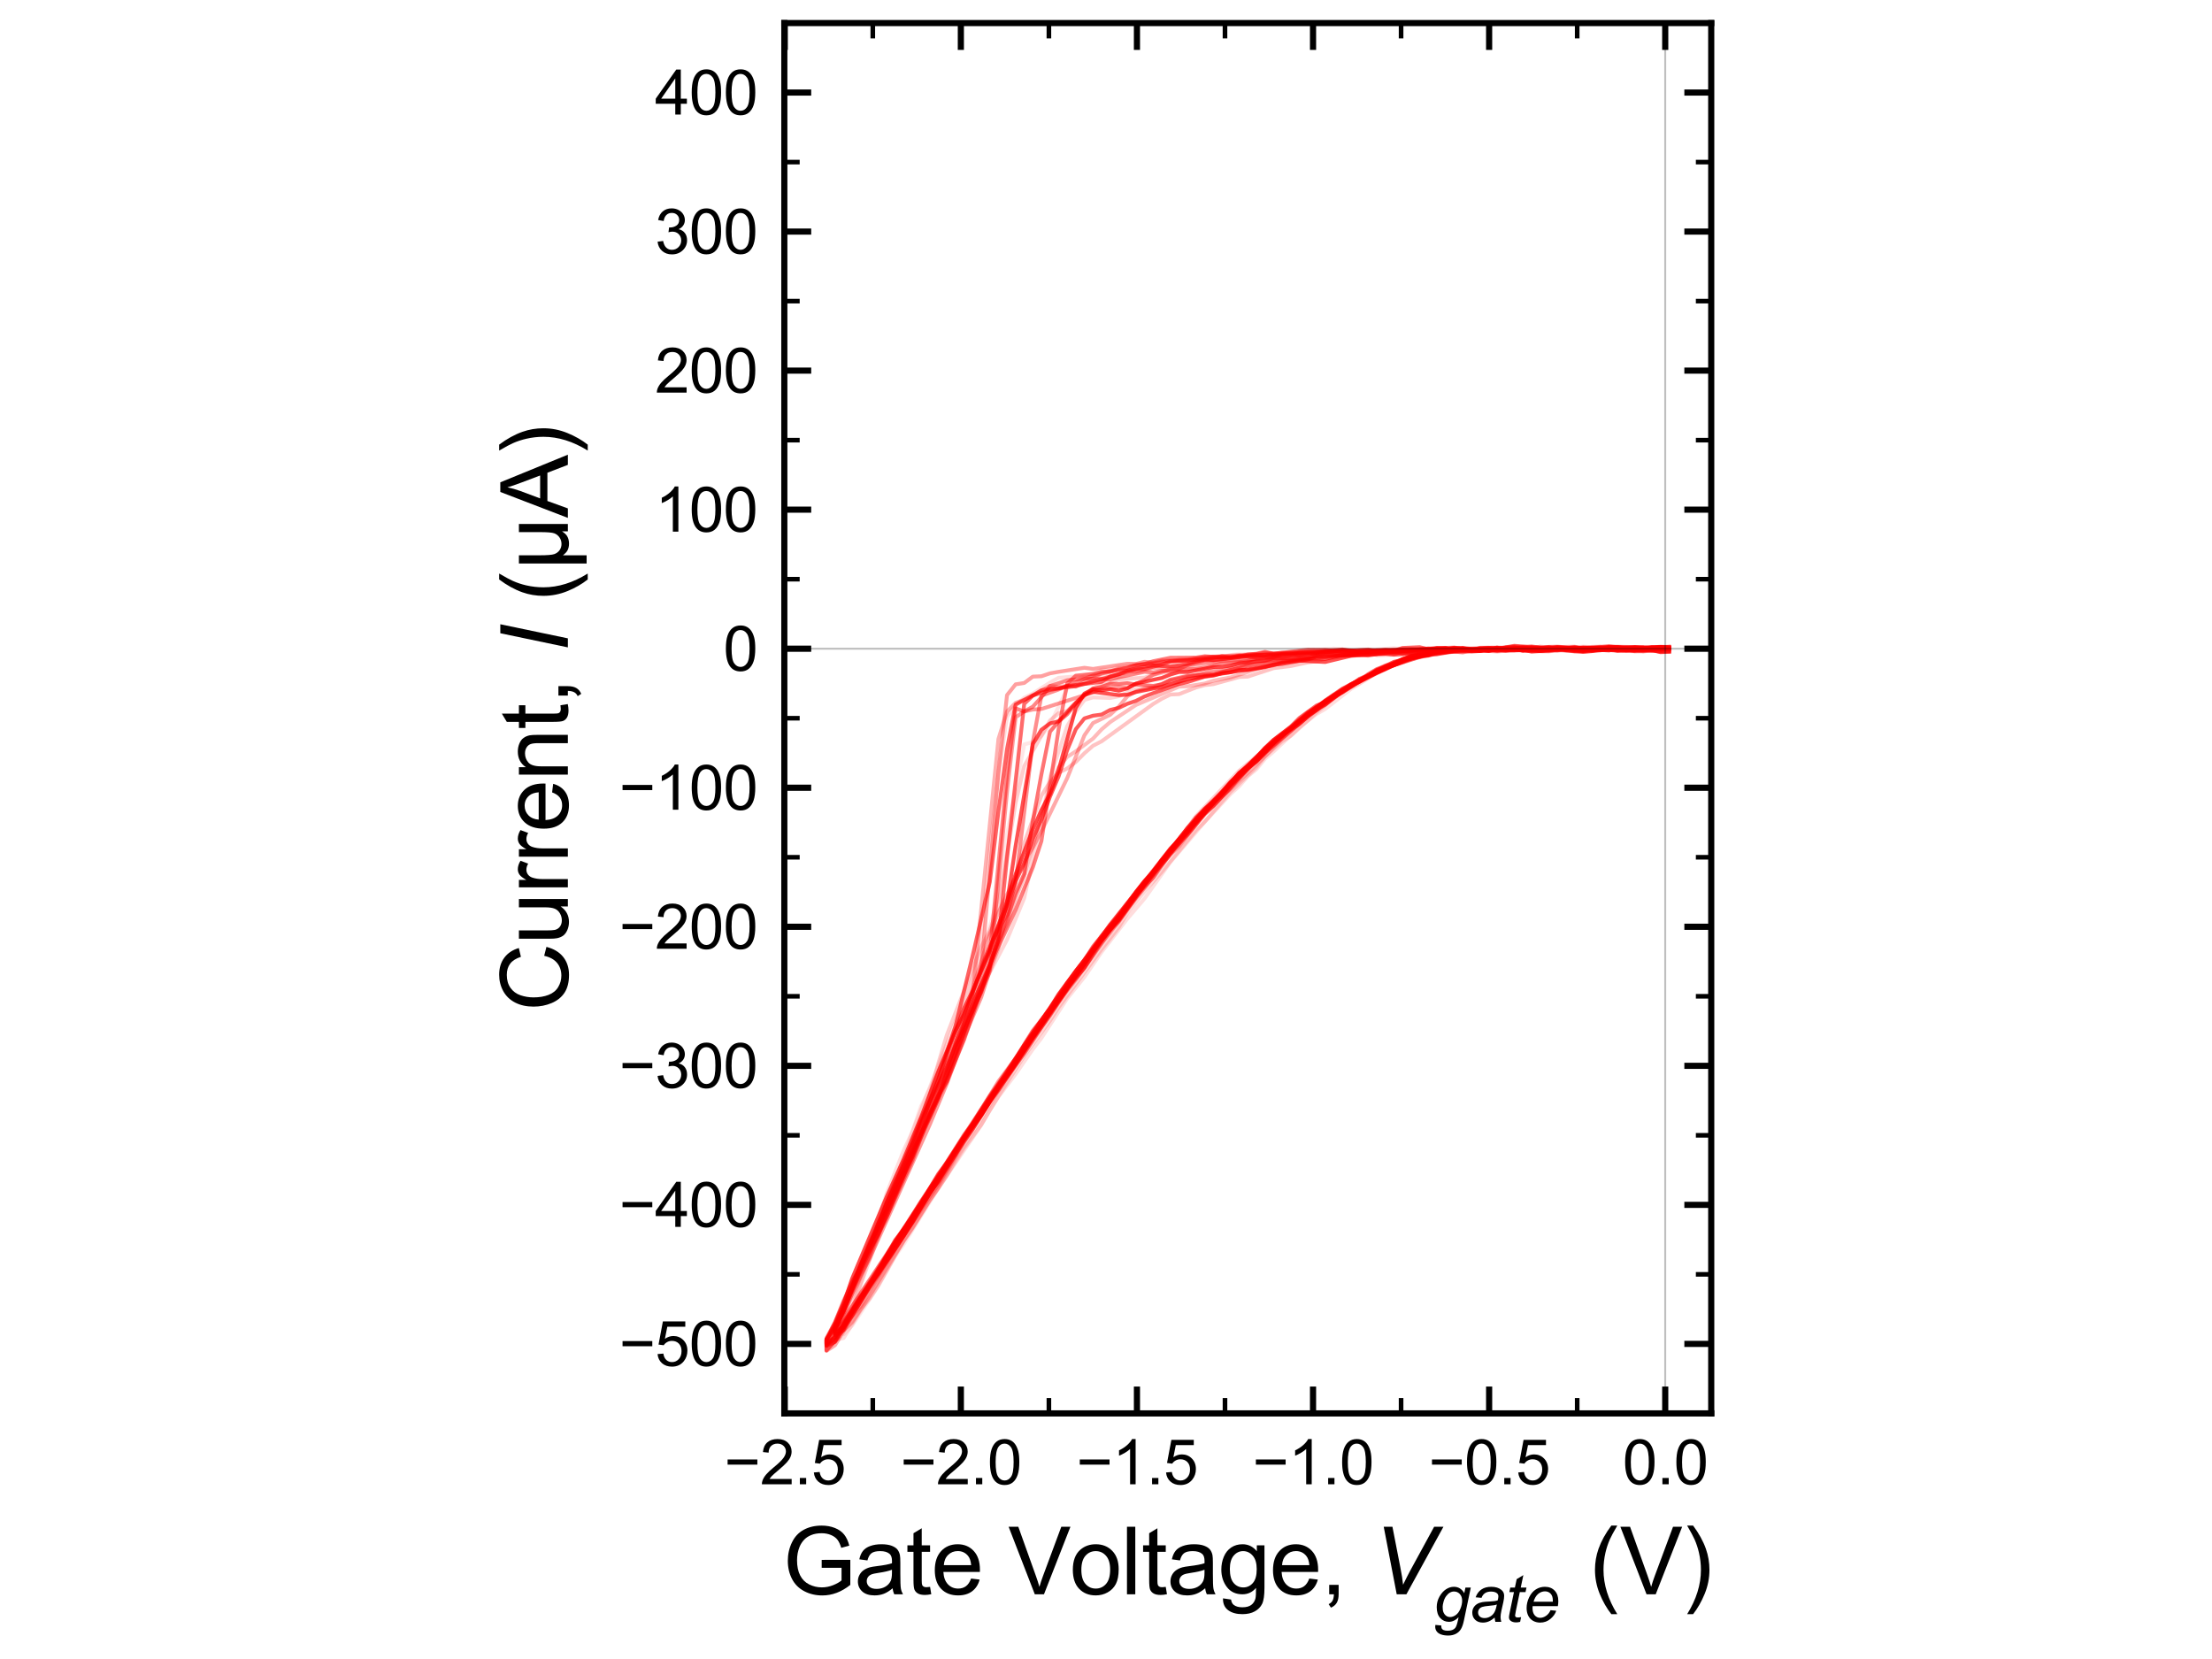 <?xml version="1.0" encoding="utf-8" standalone="no"?>
<!DOCTYPE svg PUBLIC "-//W3C//DTD SVG 1.1//EN"
  "http://www.w3.org/Graphics/SVG/1.1/DTD/svg11.dtd">
<svg xmlns:xlink="http://www.w3.org/1999/xlink" width="288pt" height="216pt" viewBox="0 0 288 216" xmlns="http://www.w3.org/2000/svg" version="1.1">
 <defs>
  <style type="text/css">*{stroke-linejoin: round; stroke-linecap: butt}</style>
 </defs>
 <g id="figure_1">
  <g id="patch_1">
   <path d="M 0 216 
L 288 216 
L 288 0 
L 0 0 
z
" style="fill: #ffffff"/>
  </g>
  <g id="axes_1">
   <g id="patch_2">
    <path d="M 102.118 184.024 
L 222.8 184.024 
L 222.8 3 
L 102.118 3 
z
" style="fill: #ffffff"/>
   </g>
   <g id="matplotlib.axis_1">
    <g id="xtick_1">
     <g id="line2d_1">
      <defs>
       <path id="m8b1658833b" d="M 0 0 
L 0 -3.5 
" style="stroke: #000000; stroke-width: 0.8"/>
      </defs>
      <g>
       <use xlink:href="#m8b1658833b" x="102.174" y="184.024" style="stroke: #000000; stroke-width: 0.8"/>
      </g>
     </g>
     <g id="line2d_2">
      <defs>
       <path id="m2747799382" d="M 0 0 
L 0 3.5 
" style="stroke: #000000; stroke-width: 0.8"/>
      </defs>
      <g>
       <use xlink:href="#m2747799382" x="102.174" y="3" style="stroke: #000000; stroke-width: 0.8"/>
      </g>
     </g>
     <g id="text_1">
      <!-- −2.5 -->
      <g transform="translate(94.278 193.25) scale(0.08 -0.08)">
       <defs>
        <path id="ArialMT-2212" d="M 3381 1997 
L 356 1997 
L 356 2522 
L 3381 2522 
L 3381 1997 
z
" transform="scale(0.016)"/>
        <path id="ArialMT-32" d="M 3222 541 
L 3222 0 
L 194 0 
Q 188 203 259 391 
Q 375 700 629 1000 
Q 884 1300 1366 1694 
Q 2113 2306 2375 2664 
Q 2638 3022 2638 3341 
Q 2638 3675 2398 3904 
Q 2159 4134 1775 4134 
Q 1369 4134 1125 3890 
Q 881 3647 878 3216 
L 300 3275 
Q 359 3922 746 4261 
Q 1134 4600 1788 4600 
Q 2447 4600 2831 4234 
Q 3216 3869 3216 3328 
Q 3216 3053 3103 2787 
Q 2991 2522 2730 2228 
Q 2469 1934 1863 1422 
Q 1356 997 1212 845 
Q 1069 694 975 541 
L 3222 541 
z
" transform="scale(0.016)"/>
        <path id="ArialMT-2e" d="M 581 0 
L 581 641 
L 1222 641 
L 1222 0 
L 581 0 
z
" transform="scale(0.016)"/>
        <path id="ArialMT-35" d="M 266 1200 
L 856 1250 
Q 922 819 1161 601 
Q 1400 384 1738 384 
Q 2144 384 2425 690 
Q 2706 997 2706 1503 
Q 2706 1984 2436 2262 
Q 2166 2541 1728 2541 
Q 1456 2541 1237 2417 
Q 1019 2294 894 2097 
L 366 2166 
L 809 4519 
L 3088 4519 
L 3088 3981 
L 1259 3981 
L 1013 2750 
Q 1425 3038 1878 3038 
Q 2478 3038 2890 2622 
Q 3303 2206 3303 1553 
Q 3303 931 2941 478 
Q 2500 -78 1738 -78 
Q 1113 -78 717 272 
Q 322 622 266 1200 
z
" transform="scale(0.016)"/>
       </defs>
       <use xlink:href="#ArialMT-2212"/>
       <use xlink:href="#ArialMT-32" x="58.398"/>
       <use xlink:href="#ArialMT-2e" x="114.014"/>
       <use xlink:href="#ArialMT-35" x="141.797"/>
      </g>
     </g>
    </g>
    <g id="xtick_2">
     <g id="line2d_3">
      <g>
       <use xlink:href="#m8b1658833b" x="125.102" y="184.024" style="stroke: #000000; stroke-width: 0.8"/>
      </g>
     </g>
     <g id="line2d_4">
      <g>
       <use xlink:href="#m2747799382" x="125.102" y="3" style="stroke: #000000; stroke-width: 0.8"/>
      </g>
     </g>
     <g id="text_2">
      <!-- −2.0 -->
      <g transform="translate(117.205 193.25) scale(0.08 -0.08)">
       <defs>
        <path id="ArialMT-30" d="M 266 2259 
Q 266 3072 433 3567 
Q 600 4063 929 4331 
Q 1259 4600 1759 4600 
Q 2128 4600 2406 4451 
Q 2684 4303 2865 4023 
Q 3047 3744 3150 3342 
Q 3253 2941 3253 2259 
Q 3253 1453 3087 958 
Q 2922 463 2592 192 
Q 2263 -78 1759 -78 
Q 1097 -78 719 397 
Q 266 969 266 2259 
z
M 844 2259 
Q 844 1131 1108 757 
Q 1372 384 1759 384 
Q 2147 384 2411 759 
Q 2675 1134 2675 2259 
Q 2675 3391 2411 3762 
Q 2147 4134 1753 4134 
Q 1366 4134 1134 3806 
Q 844 3388 844 2259 
z
" transform="scale(0.016)"/>
       </defs>
       <use xlink:href="#ArialMT-2212"/>
       <use xlink:href="#ArialMT-32" x="58.398"/>
       <use xlink:href="#ArialMT-2e" x="114.014"/>
       <use xlink:href="#ArialMT-30" x="141.797"/>
      </g>
     </g>
    </g>
    <g id="xtick_3">
     <g id="line2d_5">
      <g>
       <use xlink:href="#m8b1658833b" x="148.029" y="184.024" style="stroke: #000000; stroke-width: 0.8"/>
      </g>
     </g>
     <g id="line2d_6">
      <g>
       <use xlink:href="#m2747799382" x="148.029" y="3" style="stroke: #000000; stroke-width: 0.8"/>
      </g>
     </g>
     <g id="text_3">
      <!-- −1.5 -->
      <g transform="translate(140.133 193.25) scale(0.08 -0.08)">
       <defs>
        <path id="ArialMT-31" d="M 2384 0 
L 1822 0 
L 1822 3584 
Q 1619 3391 1289 3197 
Q 959 3003 697 2906 
L 697 3450 
Q 1169 3672 1522 3987 
Q 1875 4303 2022 4600 
L 2384 4600 
L 2384 0 
z
" transform="scale(0.016)"/>
       </defs>
       <use xlink:href="#ArialMT-2212"/>
       <use xlink:href="#ArialMT-31" x="58.398"/>
       <use xlink:href="#ArialMT-2e" x="114.014"/>
       <use xlink:href="#ArialMT-35" x="141.797"/>
      </g>
     </g>
    </g>
    <g id="xtick_4">
     <g id="line2d_7">
      <g>
       <use xlink:href="#m8b1658833b" x="170.956" y="184.024" style="stroke: #000000; stroke-width: 0.8"/>
      </g>
     </g>
     <g id="line2d_8">
      <g>
       <use xlink:href="#m2747799382" x="170.956" y="3" style="stroke: #000000; stroke-width: 0.8"/>
      </g>
     </g>
     <g id="text_4">
      <!-- −1.0 -->
      <g transform="translate(163.06 193.25) scale(0.08 -0.08)">
       <use xlink:href="#ArialMT-2212"/>
       <use xlink:href="#ArialMT-31" x="58.398"/>
       <use xlink:href="#ArialMT-2e" x="114.014"/>
       <use xlink:href="#ArialMT-30" x="141.797"/>
      </g>
     </g>
    </g>
    <g id="xtick_5">
     <g id="line2d_9">
      <g>
       <use xlink:href="#m8b1658833b" x="193.884" y="184.024" style="stroke: #000000; stroke-width: 0.8"/>
      </g>
     </g>
     <g id="line2d_10">
      <g>
       <use xlink:href="#m2747799382" x="193.884" y="3" style="stroke: #000000; stroke-width: 0.8"/>
      </g>
     </g>
     <g id="text_5">
      <!-- −0.5 -->
      <g transform="translate(185.988 193.25) scale(0.08 -0.08)">
       <use xlink:href="#ArialMT-2212"/>
       <use xlink:href="#ArialMT-30" x="58.398"/>
       <use xlink:href="#ArialMT-2e" x="114.014"/>
       <use xlink:href="#ArialMT-35" x="141.797"/>
      </g>
     </g>
    </g>
    <g id="xtick_6">
     <g id="line2d_11">
      <g>
       <use xlink:href="#m8b1658833b" x="216.811" y="184.024" style="stroke: #000000; stroke-width: 0.8"/>
      </g>
     </g>
     <g id="line2d_12">
      <g>
       <use xlink:href="#m2747799382" x="216.811" y="3" style="stroke: #000000; stroke-width: 0.8"/>
      </g>
     </g>
     <g id="text_6">
      <!-- 0.0 -->
      <g transform="translate(211.251 193.25) scale(0.08 -0.08)">
       <use xlink:href="#ArialMT-30"/>
       <use xlink:href="#ArialMT-2e" x="55.615"/>
       <use xlink:href="#ArialMT-30" x="83.398"/>
      </g>
     </g>
    </g>
    <g id="xtick_7">
     <g id="line2d_13">
      <defs>
       <path id="mc96f43e1a6" d="M 0 0 
L 0 -2 
" style="stroke: #000000; stroke-width: 0.6"/>
      </defs>
      <g>
       <use xlink:href="#mc96f43e1a6" x="113.638" y="184.024" style="stroke: #000000; stroke-width: 0.6"/>
      </g>
     </g>
     <g id="line2d_14">
      <defs>
       <path id="m5d96836cc7" d="M 0 0 
L 0 2 
" style="stroke: #000000; stroke-width: 0.6"/>
      </defs>
      <g>
       <use xlink:href="#m5d96836cc7" x="113.638" y="3" style="stroke: #000000; stroke-width: 0.6"/>
      </g>
     </g>
    </g>
    <g id="xtick_8">
     <g id="line2d_15">
      <g>
       <use xlink:href="#mc96f43e1a6" x="136.565" y="184.024" style="stroke: #000000; stroke-width: 0.6"/>
      </g>
     </g>
     <g id="line2d_16">
      <g>
       <use xlink:href="#m5d96836cc7" x="136.565" y="3" style="stroke: #000000; stroke-width: 0.6"/>
      </g>
     </g>
    </g>
    <g id="xtick_9">
     <g id="line2d_17">
      <g>
       <use xlink:href="#mc96f43e1a6" x="159.493" y="184.024" style="stroke: #000000; stroke-width: 0.6"/>
      </g>
     </g>
     <g id="line2d_18">
      <g>
       <use xlink:href="#m5d96836cc7" x="159.493" y="3" style="stroke: #000000; stroke-width: 0.6"/>
      </g>
     </g>
    </g>
    <g id="xtick_10">
     <g id="line2d_19">
      <g>
       <use xlink:href="#mc96f43e1a6" x="182.42" y="184.024" style="stroke: #000000; stroke-width: 0.6"/>
      </g>
     </g>
     <g id="line2d_20">
      <g>
       <use xlink:href="#m5d96836cc7" x="182.42" y="3" style="stroke: #000000; stroke-width: 0.6"/>
      </g>
     </g>
    </g>
    <g id="xtick_11">
     <g id="line2d_21">
      <g>
       <use xlink:href="#mc96f43e1a6" x="205.347" y="184.024" style="stroke: #000000; stroke-width: 0.6"/>
      </g>
     </g>
     <g id="line2d_22">
      <g>
       <use xlink:href="#m5d96836cc7" x="205.347" y="3" style="stroke: #000000; stroke-width: 0.6"/>
      </g>
     </g>
    </g>
    <g id="text_7">
     <!-- Gate Voltage, $\mathit{V_{gate}}$ (V) -->
     <g transform="translate(101.919 207.6) scale(0.12 -0.12)">
      <defs>
       <path id="ArialMT-47" d="M 2638 1797 
L 2638 2334 
L 4578 2338 
L 4578 638 
Q 4131 281 3656 101 
Q 3181 -78 2681 -78 
Q 2006 -78 1454 211 
Q 903 500 622 1047 
Q 341 1594 341 2269 
Q 341 2938 620 3517 
Q 900 4097 1425 4378 
Q 1950 4659 2634 4659 
Q 3131 4659 3532 4498 
Q 3934 4338 4162 4050 
Q 4391 3763 4509 3300 
L 3963 3150 
Q 3859 3500 3706 3700 
Q 3553 3900 3268 4020 
Q 2984 4141 2638 4141 
Q 2222 4141 1919 4014 
Q 1616 3888 1430 3681 
Q 1244 3475 1141 3228 
Q 966 2803 966 2306 
Q 966 1694 1177 1281 
Q 1388 869 1791 669 
Q 2194 469 2647 469 
Q 3041 469 3416 620 
Q 3791 772 3984 944 
L 3984 1797 
L 2638 1797 
z
" transform="scale(0.016)"/>
       <path id="ArialMT-61" d="M 2588 409 
Q 2275 144 1986 34 
Q 1697 -75 1366 -75 
Q 819 -75 525 192 
Q 231 459 231 875 
Q 231 1119 342 1320 
Q 453 1522 633 1644 
Q 813 1766 1038 1828 
Q 1203 1872 1538 1913 
Q 2219 1994 2541 2106 
Q 2544 2222 2544 2253 
Q 2544 2597 2384 2738 
Q 2169 2928 1744 2928 
Q 1347 2928 1158 2789 
Q 969 2650 878 2297 
L 328 2372 
Q 403 2725 575 2942 
Q 747 3159 1072 3276 
Q 1397 3394 1825 3394 
Q 2250 3394 2515 3294 
Q 2781 3194 2906 3042 
Q 3031 2891 3081 2659 
Q 3109 2516 3109 2141 
L 3109 1391 
Q 3109 606 3145 398 
Q 3181 191 3288 0 
L 2700 0 
Q 2613 175 2588 409 
z
M 2541 1666 
Q 2234 1541 1622 1453 
Q 1275 1403 1131 1340 
Q 988 1278 909 1158 
Q 831 1038 831 891 
Q 831 666 1001 516 
Q 1172 366 1500 366 
Q 1825 366 2078 508 
Q 2331 650 2450 897 
Q 2541 1088 2541 1459 
L 2541 1666 
z
" transform="scale(0.016)"/>
       <path id="ArialMT-74" d="M 1650 503 
L 1731 6 
Q 1494 -44 1306 -44 
Q 1000 -44 831 53 
Q 663 150 594 308 
Q 525 466 525 972 
L 525 2881 
L 113 2881 
L 113 3319 
L 525 3319 
L 525 4141 
L 1084 4478 
L 1084 3319 
L 1650 3319 
L 1650 2881 
L 1084 2881 
L 1084 941 
Q 1084 700 1114 631 
Q 1144 563 1211 522 
Q 1278 481 1403 481 
Q 1497 481 1650 503 
z
" transform="scale(0.016)"/>
       <path id="ArialMT-65" d="M 2694 1069 
L 3275 997 
Q 3138 488 2766 206 
Q 2394 -75 1816 -75 
Q 1088 -75 661 373 
Q 234 822 234 1631 
Q 234 2469 665 2931 
Q 1097 3394 1784 3394 
Q 2450 3394 2872 2941 
Q 3294 2488 3294 1666 
Q 3294 1616 3291 1516 
L 816 1516 
Q 847 969 1125 678 
Q 1403 388 1819 388 
Q 2128 388 2347 550 
Q 2566 713 2694 1069 
z
M 847 1978 
L 2700 1978 
Q 2663 2397 2488 2606 
Q 2219 2931 1791 2931 
Q 1403 2931 1139 2672 
Q 875 2413 847 1978 
z
" transform="scale(0.016)"/>
       <path id="ArialMT-20" transform="scale(0.016)"/>
       <path id="ArialMT-56" d="M 1803 0 
L 28 4581 
L 684 4581 
L 1875 1253 
Q 2019 853 2116 503 
Q 2222 878 2363 1253 
L 3600 4581 
L 4219 4581 
L 2425 0 
L 1803 0 
z
" transform="scale(0.016)"/>
       <path id="ArialMT-6f" d="M 213 1659 
Q 213 2581 725 3025 
Q 1153 3394 1769 3394 
Q 2453 3394 2887 2945 
Q 3322 2497 3322 1706 
Q 3322 1066 3130 698 
Q 2938 331 2570 128 
Q 2203 -75 1769 -75 
Q 1072 -75 642 372 
Q 213 819 213 1659 
z
M 791 1659 
Q 791 1022 1069 705 
Q 1347 388 1769 388 
Q 2188 388 2466 706 
Q 2744 1025 2744 1678 
Q 2744 2294 2464 2611 
Q 2184 2928 1769 2928 
Q 1347 2928 1069 2612 
Q 791 2297 791 1659 
z
" transform="scale(0.016)"/>
       <path id="ArialMT-6c" d="M 409 0 
L 409 4581 
L 972 4581 
L 972 0 
L 409 0 
z
" transform="scale(0.016)"/>
       <path id="ArialMT-67" d="M 319 -275 
L 866 -356 
Q 900 -609 1056 -725 
Q 1266 -881 1628 -881 
Q 2019 -881 2231 -725 
Q 2444 -569 2519 -288 
Q 2563 -116 2559 434 
Q 2191 0 1641 0 
Q 956 0 581 494 
Q 206 988 206 1678 
Q 206 2153 378 2554 
Q 550 2956 876 3175 
Q 1203 3394 1644 3394 
Q 2231 3394 2613 2919 
L 2613 3319 
L 3131 3319 
L 3131 450 
Q 3131 -325 2973 -648 
Q 2816 -972 2473 -1159 
Q 2131 -1347 1631 -1347 
Q 1038 -1347 672 -1080 
Q 306 -813 319 -275 
z
M 784 1719 
Q 784 1066 1043 766 
Q 1303 466 1694 466 
Q 2081 466 2343 764 
Q 2606 1063 2606 1700 
Q 2606 2309 2336 2618 
Q 2066 2928 1684 2928 
Q 1309 2928 1046 2623 
Q 784 2319 784 1719 
z
" transform="scale(0.016)"/>
       <path id="ArialMT-2c" d="M 569 0 
L 569 641 
L 1209 641 
L 1209 0 
Q 1209 -353 1084 -570 
Q 959 -788 688 -906 
L 531 -666 
Q 709 -588 793 -436 
Q 878 -284 888 0 
L 569 0 
z
" transform="scale(0.016)"/>
       <path id="Arial-ItalicMT-56" d="M 1675 0 
L 794 4581 
L 1384 4581 
L 1916 1850 
Q 2063 1106 2106 650 
Q 2394 1238 2578 1581 
L 4213 4581 
L 4844 4581 
L 2331 0 
L 1675 0 
z
" transform="scale(0.016)"/>
       <path id="Arial-ItalicMT-67" d="M 181 -300 
L 753 -353 
Q 747 -547 800 -644 
Q 853 -741 969 -794 
Q 1122 -863 1366 -863 
Q 1878 -863 2103 -597 
Q 2250 -419 2375 178 
L 2431 447 
Q 1991 0 1494 0 
Q 991 0 652 370 
Q 313 741 313 1419 
Q 313 1978 580 2447 
Q 847 2916 1215 3155 
Q 1584 3394 1975 3394 
Q 2628 3394 2981 2775 
L 3094 3319 
L 3613 3319 
L 2944 116 
Q 2834 -413 2656 -708 
Q 2478 -1003 2161 -1165 
Q 1844 -1328 1428 -1328 
Q 1028 -1328 739 -1225 
Q 450 -1122 308 -923 
Q 166 -725 166 -469 
Q 166 -391 181 -300 
z
M 888 1469 
Q 888 1128 953 956 
Q 1047 716 1220 589 
Q 1394 463 1606 463 
Q 1884 463 2159 658 
Q 2434 853 2604 1262 
Q 2775 1672 2775 2044 
Q 2775 2453 2548 2695 
Q 2322 2938 1988 2938 
Q 1781 2938 1587 2827 
Q 1394 2716 1226 2489 
Q 1059 2263 973 1947 
Q 888 1631 888 1469 
z
" transform="scale(0.016)"/>
       <path id="Arial-ItalicMT-61" d="M 2450 413 
Q 2156 159 1884 42 
Q 1613 -75 1303 -75 
Q 844 -75 562 195 
Q 281 466 281 888 
Q 281 1166 407 1380 
Q 534 1594 743 1723 
Q 953 1853 1256 1909 
Q 1447 1947 1980 1969 
Q 2513 1991 2744 2081 
Q 2809 2313 2809 2466 
Q 2809 2663 2666 2775 
Q 2469 2931 2091 2931 
Q 1734 2931 1507 2773 
Q 1281 2616 1178 2325 
L 606 2375 
Q 781 2869 1161 3131 
Q 1541 3394 2119 3394 
Q 2734 3394 3094 3100 
Q 3369 2881 3369 2531 
Q 3369 2266 3291 1916 
L 3106 1091 
Q 3019 697 3019 450 
Q 3019 294 3088 0 
L 2516 0 
Q 2469 163 2450 413 
z
M 2659 1681 
Q 2541 1634 2405 1609 
Q 2269 1584 1950 1556 
Q 1456 1513 1253 1445 
Q 1050 1378 947 1231 
Q 844 1084 844 906 
Q 844 669 1008 516 
Q 1172 363 1475 363 
Q 1756 363 2015 511 
Q 2275 659 2425 925 
Q 2575 1191 2659 1681 
z
" transform="scale(0.016)"/>
       <path id="Arial-ItalicMT-74" d="M 1534 459 
L 1441 -3 
Q 1238 -56 1047 -56 
Q 709 -56 509 109 
Q 359 234 359 450 
Q 359 559 441 953 
L 844 2881 
L 397 2881 
L 488 3319 
L 934 3319 
L 1106 4134 
L 1753 4525 
L 1500 3319 
L 2056 3319 
L 1963 2881 
L 1409 2881 
L 1025 1047 
Q 953 697 953 628 
Q 953 528 1011 475 
Q 1069 422 1200 422 
Q 1388 422 1534 459 
z
" transform="scale(0.016)"/>
       <path id="Arial-ItalicMT-65" d="M 2650 1128 
L 3200 1072 
Q 3081 663 2654 294 
Q 2228 -75 1638 -75 
Q 1269 -75 961 95 
Q 653 266 492 591 
Q 331 916 331 1331 
Q 331 1875 582 2386 
Q 834 2897 1234 3145 
Q 1634 3394 2100 3394 
Q 2694 3394 3048 3025 
Q 3403 2656 3403 2019 
Q 3403 1775 3359 1519 
L 916 1519 
Q 903 1422 903 1344 
Q 903 878 1117 633 
Q 1331 388 1641 388 
Q 1931 388 2212 578 
Q 2494 769 2650 1128 
z
M 1006 1950 
L 2869 1950 
Q 2872 2038 2872 2075 
Q 2872 2500 2659 2726 
Q 2447 2953 2113 2953 
Q 1750 2953 1451 2703 
Q 1153 2453 1006 1950 
z
" transform="scale(0.016)"/>
       <path id="ArialMT-28" d="M 1497 -1347 
Q 1031 -759 709 28 
Q 388 816 388 1659 
Q 388 2403 628 3084 
Q 909 3875 1497 4659 
L 1900 4659 
Q 1522 4009 1400 3731 
Q 1209 3300 1100 2831 
Q 966 2247 966 1656 
Q 966 153 1900 -1347 
L 1497 -1347 
z
" transform="scale(0.016)"/>
       <path id="ArialMT-29" d="M 791 -1347 
L 388 -1347 
Q 1322 153 1322 1656 
Q 1322 2244 1188 2822 
Q 1081 3291 891 3722 
Q 769 4003 388 4659 
L 791 4659 
Q 1378 3875 1659 3084 
Q 1900 2403 1900 1659 
Q 1900 816 1576 28 
Q 1253 -759 791 -1347 
z
" transform="scale(0.016)"/>
      </defs>
      <use xlink:href="#ArialMT-47" transform="translate(0 0.203)"/>
      <use xlink:href="#ArialMT-61" transform="translate(77.783 0.203)"/>
      <use xlink:href="#ArialMT-74" transform="translate(133.398 0.203)"/>
      <use xlink:href="#ArialMT-65" transform="translate(161.182 0.203)"/>
      <use xlink:href="#ArialMT-20" transform="translate(216.797 0.203)"/>
      <use xlink:href="#ArialMT-56" transform="translate(244.58 0.203)"/>
      <use xlink:href="#ArialMT-6f" transform="translate(311.279 0.203)"/>
      <use xlink:href="#ArialMT-6c" transform="translate(366.895 0.203)"/>
      <use xlink:href="#ArialMT-74" transform="translate(389.111 0.203)"/>
      <use xlink:href="#ArialMT-61" transform="translate(416.895 0.203)"/>
      <use xlink:href="#ArialMT-67" transform="translate(472.51 0.203)"/>
      <use xlink:href="#ArialMT-65" transform="translate(528.125 0.203)"/>
      <use xlink:href="#ArialMT-2c" transform="translate(583.74 0.203)"/>
      <use xlink:href="#ArialMT-20" transform="translate(611.523 0.203)"/>
      <use xlink:href="#Arial-ItalicMT-56" transform="translate(639.307 0.203)"/>
      <use xlink:href="#Arial-ItalicMT-67" transform="translate(706.006 -29.666) scale(0.7)"/>
      <use xlink:href="#Arial-ItalicMT-61" transform="translate(744.937 -29.666) scale(0.7)"/>
      <use xlink:href="#Arial-ItalicMT-74" transform="translate(783.867 -29.666) scale(0.7)"/>
      <use xlink:href="#Arial-ItalicMT-65" transform="translate(803.315 -29.666) scale(0.7)"/>
      <use xlink:href="#ArialMT-20" transform="translate(847.224 0.203)"/>
      <use xlink:href="#ArialMT-28" transform="translate(875.007 0.203)"/>
      <use xlink:href="#ArialMT-56" transform="translate(908.308 0.203)"/>
      <use xlink:href="#ArialMT-29" transform="translate(975.007 0.203)"/>
     </g>
    </g>
   </g>
   <g id="matplotlib.axis_2">
    <g id="ytick_1">
     <g id="line2d_23">
      <defs>
       <path id="m911a83dac0" d="M 0 0 
L 3.5 0 
" style="stroke: #000000; stroke-width: 0.8"/>
      </defs>
      <g>
       <use xlink:href="#m911a83dac0" x="102.118" y="174.972" style="stroke: #000000; stroke-width: 0.8"/>
      </g>
     </g>
     <g id="line2d_24">
      <defs>
       <path id="mdd4f3b84f9" d="M 0 0 
L -3.5 0 
" style="stroke: #000000; stroke-width: 0.8"/>
      </defs>
      <g>
       <use xlink:href="#mdd4f3b84f9" x="222.8" y="174.972" style="stroke: #000000; stroke-width: 0.8"/>
      </g>
     </g>
     <g id="text_8">
      <!-- −500 -->
      <g transform="translate(80.6 177.835) scale(0.08 -0.08)">
       <use xlink:href="#ArialMT-2212"/>
       <use xlink:href="#ArialMT-35" x="58.398"/>
       <use xlink:href="#ArialMT-30" x="114.014"/>
       <use xlink:href="#ArialMT-30" x="169.629"/>
      </g>
     </g>
    </g>
    <g id="ytick_2">
     <g id="line2d_25">
      <g>
       <use xlink:href="#m911a83dac0" x="102.118" y="156.87" style="stroke: #000000; stroke-width: 0.8"/>
      </g>
     </g>
     <g id="line2d_26">
      <g>
       <use xlink:href="#mdd4f3b84f9" x="222.8" y="156.87" style="stroke: #000000; stroke-width: 0.8"/>
      </g>
     </g>
     <g id="text_9">
      <!-- −400 -->
      <g transform="translate(80.6 159.733) scale(0.08 -0.08)">
       <defs>
        <path id="ArialMT-34" d="M 2069 0 
L 2069 1097 
L 81 1097 
L 81 1613 
L 2172 4581 
L 2631 4581 
L 2631 1613 
L 3250 1613 
L 3250 1097 
L 2631 1097 
L 2631 0 
L 2069 0 
z
M 2069 1613 
L 2069 3678 
L 634 1613 
L 2069 1613 
z
" transform="scale(0.016)"/>
       </defs>
       <use xlink:href="#ArialMT-2212"/>
       <use xlink:href="#ArialMT-34" x="58.398"/>
       <use xlink:href="#ArialMT-30" x="114.014"/>
       <use xlink:href="#ArialMT-30" x="169.629"/>
      </g>
     </g>
    </g>
    <g id="ytick_3">
     <g id="line2d_27">
      <g>
       <use xlink:href="#m911a83dac0" x="102.118" y="138.768" style="stroke: #000000; stroke-width: 0.8"/>
      </g>
     </g>
     <g id="line2d_28">
      <g>
       <use xlink:href="#mdd4f3b84f9" x="222.8" y="138.768" style="stroke: #000000; stroke-width: 0.8"/>
      </g>
     </g>
     <g id="text_10">
      <!-- −300 -->
      <g transform="translate(80.6 141.631) scale(0.08 -0.08)">
       <defs>
        <path id="ArialMT-33" d="M 269 1209 
L 831 1284 
Q 928 806 1161 595 
Q 1394 384 1728 384 
Q 2125 384 2398 659 
Q 2672 934 2672 1341 
Q 2672 1728 2419 1979 
Q 2166 2231 1775 2231 
Q 1616 2231 1378 2169 
L 1441 2663 
Q 1497 2656 1531 2656 
Q 1891 2656 2178 2843 
Q 2466 3031 2466 3422 
Q 2466 3731 2256 3934 
Q 2047 4138 1716 4138 
Q 1388 4138 1169 3931 
Q 950 3725 888 3313 
L 325 3413 
Q 428 3978 793 4289 
Q 1159 4600 1703 4600 
Q 2078 4600 2393 4439 
Q 2709 4278 2876 4000 
Q 3044 3722 3044 3409 
Q 3044 3113 2884 2869 
Q 2725 2625 2413 2481 
Q 2819 2388 3044 2092 
Q 3269 1797 3269 1353 
Q 3269 753 2831 336 
Q 2394 -81 1725 -81 
Q 1122 -81 723 278 
Q 325 638 269 1209 
z
" transform="scale(0.016)"/>
       </defs>
       <use xlink:href="#ArialMT-2212"/>
       <use xlink:href="#ArialMT-33" x="58.398"/>
       <use xlink:href="#ArialMT-30" x="114.014"/>
       <use xlink:href="#ArialMT-30" x="169.629"/>
      </g>
     </g>
    </g>
    <g id="ytick_4">
     <g id="line2d_29">
      <g>
       <use xlink:href="#m911a83dac0" x="102.118" y="120.665" style="stroke: #000000; stroke-width: 0.8"/>
      </g>
     </g>
     <g id="line2d_30">
      <g>
       <use xlink:href="#mdd4f3b84f9" x="222.8" y="120.665" style="stroke: #000000; stroke-width: 0.8"/>
      </g>
     </g>
     <g id="text_11">
      <!-- −200 -->
      <g transform="translate(80.6 123.528) scale(0.08 -0.08)">
       <use xlink:href="#ArialMT-2212"/>
       <use xlink:href="#ArialMT-32" x="58.398"/>
       <use xlink:href="#ArialMT-30" x="114.014"/>
       <use xlink:href="#ArialMT-30" x="169.629"/>
      </g>
     </g>
    </g>
    <g id="ytick_5">
     <g id="line2d_31">
      <g>
       <use xlink:href="#m911a83dac0" x="102.118" y="102.563" style="stroke: #000000; stroke-width: 0.8"/>
      </g>
     </g>
     <g id="line2d_32">
      <g>
       <use xlink:href="#mdd4f3b84f9" x="222.8" y="102.563" style="stroke: #000000; stroke-width: 0.8"/>
      </g>
     </g>
     <g id="text_12">
      <!-- −100 -->
      <g transform="translate(80.6 105.426) scale(0.08 -0.08)">
       <use xlink:href="#ArialMT-2212"/>
       <use xlink:href="#ArialMT-31" x="58.398"/>
       <use xlink:href="#ArialMT-30" x="114.014"/>
       <use xlink:href="#ArialMT-30" x="169.629"/>
      </g>
     </g>
    </g>
    <g id="ytick_6">
     <g id="line2d_33">
      <g>
       <use xlink:href="#m911a83dac0" x="102.118" y="84.461" style="stroke: #000000; stroke-width: 0.8"/>
      </g>
     </g>
     <g id="line2d_34">
      <g>
       <use xlink:href="#mdd4f3b84f9" x="222.8" y="84.461" style="stroke: #000000; stroke-width: 0.8"/>
      </g>
     </g>
     <g id="text_13">
      <!-- 0 -->
      <g transform="translate(94.17 87.324) scale(0.08 -0.08)">
       <use xlink:href="#ArialMT-30"/>
      </g>
     </g>
    </g>
    <g id="ytick_7">
     <g id="line2d_35">
      <g>
       <use xlink:href="#m911a83dac0" x="102.118" y="66.358" style="stroke: #000000; stroke-width: 0.8"/>
      </g>
     </g>
     <g id="line2d_36">
      <g>
       <use xlink:href="#mdd4f3b84f9" x="222.8" y="66.358" style="stroke: #000000; stroke-width: 0.8"/>
      </g>
     </g>
     <g id="text_14">
      <!-- 100 -->
      <g transform="translate(85.272 69.222) scale(0.08 -0.08)">
       <use xlink:href="#ArialMT-31"/>
       <use xlink:href="#ArialMT-30" x="55.615"/>
       <use xlink:href="#ArialMT-30" x="111.23"/>
      </g>
     </g>
    </g>
    <g id="ytick_8">
     <g id="line2d_37">
      <g>
       <use xlink:href="#m911a83dac0" x="102.118" y="48.256" style="stroke: #000000; stroke-width: 0.8"/>
      </g>
     </g>
     <g id="line2d_38">
      <g>
       <use xlink:href="#mdd4f3b84f9" x="222.8" y="48.256" style="stroke: #000000; stroke-width: 0.8"/>
      </g>
     </g>
     <g id="text_15">
      <!-- 200 -->
      <g transform="translate(85.272 51.119) scale(0.08 -0.08)">
       <use xlink:href="#ArialMT-32"/>
       <use xlink:href="#ArialMT-30" x="55.615"/>
       <use xlink:href="#ArialMT-30" x="111.23"/>
      </g>
     </g>
    </g>
    <g id="ytick_9">
     <g id="line2d_39">
      <g>
       <use xlink:href="#m911a83dac0" x="102.118" y="30.154" style="stroke: #000000; stroke-width: 0.8"/>
      </g>
     </g>
     <g id="line2d_40">
      <g>
       <use xlink:href="#mdd4f3b84f9" x="222.8" y="30.154" style="stroke: #000000; stroke-width: 0.8"/>
      </g>
     </g>
     <g id="text_16">
      <!-- 300 -->
      <g transform="translate(85.272 33.017) scale(0.08 -0.08)">
       <use xlink:href="#ArialMT-33"/>
       <use xlink:href="#ArialMT-30" x="55.615"/>
       <use xlink:href="#ArialMT-30" x="111.23"/>
      </g>
     </g>
    </g>
    <g id="ytick_10">
     <g id="line2d_41">
      <g>
       <use xlink:href="#m911a83dac0" x="102.118" y="12.051" style="stroke: #000000; stroke-width: 0.8"/>
      </g>
     </g>
     <g id="line2d_42">
      <g>
       <use xlink:href="#mdd4f3b84f9" x="222.8" y="12.051" style="stroke: #000000; stroke-width: 0.8"/>
      </g>
     </g>
     <g id="text_17">
      <!-- 400 -->
      <g transform="translate(85.272 14.915) scale(0.08 -0.08)">
       <use xlink:href="#ArialMT-34"/>
       <use xlink:href="#ArialMT-30" x="55.615"/>
       <use xlink:href="#ArialMT-30" x="111.23"/>
      </g>
     </g>
    </g>
    <g id="ytick_11">
     <g id="line2d_43">
      <defs>
       <path id="m1a6f157cbb" d="M 0 0 
L 2 0 
" style="stroke: #000000; stroke-width: 0.6"/>
      </defs>
      <g>
       <use xlink:href="#m1a6f157cbb" x="102.118" y="184.024" style="stroke: #000000; stroke-width: 0.6"/>
      </g>
     </g>
     <g id="line2d_44">
      <defs>
       <path id="ma01f2ad862" d="M 0 0 
L -2 0 
" style="stroke: #000000; stroke-width: 0.6"/>
      </defs>
      <g>
       <use xlink:href="#ma01f2ad862" x="222.8" y="184.024" style="stroke: #000000; stroke-width: 0.6"/>
      </g>
     </g>
    </g>
    <g id="ytick_12">
     <g id="line2d_45">
      <g>
       <use xlink:href="#m1a6f157cbb" x="102.118" y="165.921" style="stroke: #000000; stroke-width: 0.6"/>
      </g>
     </g>
     <g id="line2d_46">
      <g>
       <use xlink:href="#ma01f2ad862" x="222.8" y="165.921" style="stroke: #000000; stroke-width: 0.6"/>
      </g>
     </g>
    </g>
    <g id="ytick_13">
     <g id="line2d_47">
      <g>
       <use xlink:href="#m1a6f157cbb" x="102.118" y="147.819" style="stroke: #000000; stroke-width: 0.6"/>
      </g>
     </g>
     <g id="line2d_48">
      <g>
       <use xlink:href="#ma01f2ad862" x="222.8" y="147.819" style="stroke: #000000; stroke-width: 0.6"/>
      </g>
     </g>
    </g>
    <g id="ytick_14">
     <g id="line2d_49">
      <g>
       <use xlink:href="#m1a6f157cbb" x="102.118" y="129.717" style="stroke: #000000; stroke-width: 0.6"/>
      </g>
     </g>
     <g id="line2d_50">
      <g>
       <use xlink:href="#ma01f2ad862" x="222.8" y="129.717" style="stroke: #000000; stroke-width: 0.6"/>
      </g>
     </g>
    </g>
    <g id="ytick_15">
     <g id="line2d_51">
      <g>
       <use xlink:href="#m1a6f157cbb" x="102.118" y="111.614" style="stroke: #000000; stroke-width: 0.6"/>
      </g>
     </g>
     <g id="line2d_52">
      <g>
       <use xlink:href="#ma01f2ad862" x="222.8" y="111.614" style="stroke: #000000; stroke-width: 0.6"/>
      </g>
     </g>
    </g>
    <g id="ytick_16">
     <g id="line2d_53">
      <g>
       <use xlink:href="#m1a6f157cbb" x="102.118" y="93.512" style="stroke: #000000; stroke-width: 0.6"/>
      </g>
     </g>
     <g id="line2d_54">
      <g>
       <use xlink:href="#ma01f2ad862" x="222.8" y="93.512" style="stroke: #000000; stroke-width: 0.6"/>
      </g>
     </g>
    </g>
    <g id="ytick_17">
     <g id="line2d_55">
      <g>
       <use xlink:href="#m1a6f157cbb" x="102.118" y="75.41" style="stroke: #000000; stroke-width: 0.6"/>
      </g>
     </g>
     <g id="line2d_56">
      <g>
       <use xlink:href="#ma01f2ad862" x="222.8" y="75.41" style="stroke: #000000; stroke-width: 0.6"/>
      </g>
     </g>
    </g>
    <g id="ytick_18">
     <g id="line2d_57">
      <g>
       <use xlink:href="#m1a6f157cbb" x="102.118" y="57.307" style="stroke: #000000; stroke-width: 0.6"/>
      </g>
     </g>
     <g id="line2d_58">
      <g>
       <use xlink:href="#ma01f2ad862" x="222.8" y="57.307" style="stroke: #000000; stroke-width: 0.6"/>
      </g>
     </g>
    </g>
    <g id="ytick_19">
     <g id="line2d_59">
      <g>
       <use xlink:href="#m1a6f157cbb" x="102.118" y="39.205" style="stroke: #000000; stroke-width: 0.6"/>
      </g>
     </g>
     <g id="line2d_60">
      <g>
       <use xlink:href="#ma01f2ad862" x="222.8" y="39.205" style="stroke: #000000; stroke-width: 0.6"/>
      </g>
     </g>
    </g>
    <g id="ytick_20">
     <g id="line2d_61">
      <g>
       <use xlink:href="#m1a6f157cbb" x="102.118" y="21.103" style="stroke: #000000; stroke-width: 0.6"/>
      </g>
     </g>
     <g id="line2d_62">
      <g>
       <use xlink:href="#ma01f2ad862" x="222.8" y="21.103" style="stroke: #000000; stroke-width: 0.6"/>
      </g>
     </g>
    </g>
    <g id="ytick_21">
     <g id="line2d_63">
      <g>
       <use xlink:href="#m1a6f157cbb" x="102.118" y="3" style="stroke: #000000; stroke-width: 0.6"/>
      </g>
     </g>
     <g id="line2d_64">
      <g>
       <use xlink:href="#ma01f2ad862" x="222.8" y="3" style="stroke: #000000; stroke-width: 0.6"/>
      </g>
     </g>
    </g>
    <g id="text_18">
     <!-- Current, $\mathit{I}$ (μA) -->
     <g transform="translate(73.96 131.672) rotate(-90) scale(0.12 -0.12)">
      <defs>
       <path id="ArialMT-43" d="M 3763 1606 
L 4369 1453 
Q 4178 706 3683 314 
Q 3188 -78 2472 -78 
Q 1731 -78 1267 223 
Q 803 525 561 1097 
Q 319 1669 319 2325 
Q 319 3041 592 3573 
Q 866 4106 1370 4382 
Q 1875 4659 2481 4659 
Q 3169 4659 3637 4309 
Q 4106 3959 4291 3325 
L 3694 3184 
Q 3534 3684 3231 3912 
Q 2928 4141 2469 4141 
Q 1941 4141 1586 3887 
Q 1231 3634 1087 3207 
Q 944 2781 944 2328 
Q 944 1744 1114 1308 
Q 1284 872 1643 656 
Q 2003 441 2422 441 
Q 2931 441 3284 734 
Q 3638 1028 3763 1606 
z
" transform="scale(0.016)"/>
       <path id="ArialMT-75" d="M 2597 0 
L 2597 488 
Q 2209 -75 1544 -75 
Q 1250 -75 995 37 
Q 741 150 617 320 
Q 494 491 444 738 
Q 409 903 409 1263 
L 409 3319 
L 972 3319 
L 972 1478 
Q 972 1038 1006 884 
Q 1059 663 1231 536 
Q 1403 409 1656 409 
Q 1909 409 2131 539 
Q 2353 669 2445 892 
Q 2538 1116 2538 1541 
L 2538 3319 
L 3100 3319 
L 3100 0 
L 2597 0 
z
" transform="scale(0.016)"/>
       <path id="ArialMT-72" d="M 416 0 
L 416 3319 
L 922 3319 
L 922 2816 
Q 1116 3169 1280 3281 
Q 1444 3394 1641 3394 
Q 1925 3394 2219 3213 
L 2025 2691 
Q 1819 2813 1613 2813 
Q 1428 2813 1281 2702 
Q 1134 2591 1072 2394 
Q 978 2094 978 1738 
L 978 0 
L 416 0 
z
" transform="scale(0.016)"/>
       <path id="ArialMT-6e" d="M 422 0 
L 422 3319 
L 928 3319 
L 928 2847 
Q 1294 3394 1984 3394 
Q 2284 3394 2536 3286 
Q 2788 3178 2913 3003 
Q 3038 2828 3088 2588 
Q 3119 2431 3119 2041 
L 3119 0 
L 2556 0 
L 2556 2019 
Q 2556 2363 2490 2533 
Q 2425 2703 2258 2804 
Q 2091 2906 1866 2906 
Q 1506 2906 1245 2678 
Q 984 2450 984 1813 
L 984 0 
L 422 0 
z
" transform="scale(0.016)"/>
       <path id="Arial-ItalicMT-49" d="M 366 0 
L 1325 4581 
L 1934 4581 
L 978 0 
L 366 0 
z
" transform="scale(0.016)"/>
       <path id="ArialMT-3bc" d="M 3181 3319 
L 3181 0 
L 2678 0 
L 2678 394 
Q 2516 144 2356 50 
Q 2138 -78 1847 -78 
Q 1588 -78 1388 25 
Q 1238 103 1056 334 
L 1056 -1272 
L 500 -1272 
L 500 3319 
L 1056 3319 
L 1056 1913 
Q 1056 1147 1137 920 
Q 1219 694 1401 562 
Q 1584 431 1822 431 
Q 2072 431 2269 568 
Q 2466 706 2547 923 
Q 2628 1141 2628 1903 
L 2628 3319 
L 3181 3319 
z
" transform="scale(0.016)"/>
       <path id="ArialMT-41" d="M -9 0 
L 1750 4581 
L 2403 4581 
L 4278 0 
L 3588 0 
L 3053 1388 
L 1138 1388 
L 634 0 
L -9 0 
z
M 1313 1881 
L 2866 1881 
L 2388 3150 
Q 2169 3728 2063 4100 
Q 1975 3659 1816 3225 
L 1313 1881 
z
" transform="scale(0.016)"/>
      </defs>
      <use xlink:href="#ArialMT-43" transform="translate(0 0.203)"/>
      <use xlink:href="#ArialMT-75" transform="translate(72.217 0.203)"/>
      <use xlink:href="#ArialMT-72" transform="translate(127.832 0.203)"/>
      <use xlink:href="#ArialMT-72" transform="translate(161.133 0.203)"/>
      <use xlink:href="#ArialMT-65" transform="translate(194.434 0.203)"/>
      <use xlink:href="#ArialMT-6e" transform="translate(250.049 0.203)"/>
      <use xlink:href="#ArialMT-74" transform="translate(305.664 0.203)"/>
      <use xlink:href="#ArialMT-2c" transform="translate(333.447 0.203)"/>
      <use xlink:href="#ArialMT-20" transform="translate(361.23 0.203)"/>
      <use xlink:href="#Arial-ItalicMT-49" transform="translate(389.014 0.203)"/>
      <use xlink:href="#ArialMT-20" transform="translate(416.797 0.203)"/>
      <use xlink:href="#ArialMT-28" transform="translate(444.58 0.203)"/>
      <use xlink:href="#ArialMT-3bc" transform="translate(477.881 0.203)"/>
      <use xlink:href="#ArialMT-41" transform="translate(535.498 0.203)"/>
      <use xlink:href="#ArialMT-29" transform="translate(602.197 0.203)"/>
     </g>
    </g>
   </g>
   <g id="line2d_65">
    <path d="M 217.315 84.31 
L 215.076 84.436 
L 213.956 84.686 
L 212.837 84.711 
L 211.717 84.561 
L 201.642 84.386 
L 199.403 84.386 
L 197.164 84.335 
L 196.044 84.461 
L 194.925 84.736 
L 193.805 84.636 
L 191.566 84.661 
L 190.447 84.912 
L 189.327 84.887 
L 185.969 84.436 
L 184.849 84.611 
L 182.61 84.561 
L 181.491 84.36 
L 178.132 84.686 
L 177.013 84.787 
L 173.654 84.436 
L 170.296 84.736 
L 168.057 85.037 
L 166.937 85.062 
L 165.818 85.213 
L 161.34 85.113 
L 156.862 85.789 
L 155.742 85.789 
L 154.623 85.99 
L 153.503 86.04 
L 152.384 86.316 
L 150.145 86.441 
L 147.906 86.441 
L 146.786 86.667 
L 145.667 86.742 
L 144.547 87.168 
L 143.428 87.193 
L 142.308 87.695 
L 141.189 87.92 
L 140.069 88.672 
L 138.95 89.65 
L 136.711 94.338 
L 135.591 95.817 
L 134.472 96.619 
L 133.352 96.92 
L 131.113 108.628 
L 129.994 116.8 
L 127.755 124.422 
L 123.277 136.681 
L 122.157 139.564 
L 119.918 144.026 
L 117.679 150.594 
L 116.56 154.079 
L 114.321 159.82 
L 112.082 166.965 
L 110.962 170.926 
L 109.843 173.282 
L 109.843 173.733 
L 110.962 172.58 
L 114.321 167.516 
L 116.56 163.555 
L 117.679 161.976 
L 122.157 154.706 
L 123.277 153.101 
L 124.396 150.97 
L 128.874 143.901 
L 129.994 142.071 
L 131.113 140.516 
L 134.472 135.227 
L 136.711 132.118 
L 137.83 130.363 
L 141.189 125.8 
L 143.428 122.366 
L 145.667 119.307 
L 146.786 117.653 
L 147.906 116.199 
L 150.145 113.742 
L 151.264 112.163 
L 153.503 109.43 
L 154.623 108.277 
L 155.742 106.898 
L 165.818 96.645 
L 171.415 92.182 
L 172.535 91.656 
L 173.654 90.653 
L 177.013 88.948 
L 178.132 88.196 
L 180.371 87.043 
L 184.849 85.163 
L 185.969 84.962 
L 188.208 84.912 
L 190.447 84.611 
L 199.403 84.511 
L 200.522 84.561 
L 201.642 84.411 
L 202.761 84.636 
L 206.12 84.16 
L 212.837 84.787 
L 215.076 84.461 
L 216.195 84.36 
L 216.195 84.36 
" clip-path="url(#ped50bfad43)" style="fill: none; stroke: #ff0000; stroke-opacity: 0.1; stroke-width: 0.5; stroke-linecap: square"/>
   </g>
   <g id="line2d_66">
    <path d="M 217.315 84.461 
L 213.956 84.636 
L 210.598 84.31 
L 208.359 84.36 
L 207.239 84.235 
L 203.881 84.586 
L 202.761 84.486 
L 200.522 84.561 
L 198.283 84.511 
L 194.925 84.536 
L 190.447 84.436 
L 188.208 84.762 
L 187.088 84.711 
L 185.969 84.411 
L 181.491 84.661 
L 179.252 84.611 
L 174.774 84.912 
L 172.535 84.887 
L 168.057 85.087 
L 165.818 85.037 
L 163.579 85.413 
L 161.34 85.865 
L 157.981 85.463 
L 155.742 85.714 
L 152.384 86.316 
L 151.264 86.341 
L 149.025 86.742 
L 147.906 87.168 
L 146.786 87.319 
L 145.667 87.67 
L 144.547 87.87 
L 143.428 88.221 
L 142.308 88.046 
L 141.189 88.121 
L 140.069 88.071 
L 137.83 88.246 
L 136.711 88.873 
L 134.472 90.302 
L 133.352 90.853 
L 132.233 91.806 
L 131.113 93.31 
L 129.994 100.856 
L 128.874 110.759 
L 127.755 121.99 
L 126.635 127.204 
L 125.516 130.564 
L 124.396 133.046 
L 118.799 147.36 
L 117.679 149.742 
L 115.44 155.383 
L 114.321 158.917 
L 108.723 173.082 
L 108.723 174.486 
L 109.843 174.21 
L 115.44 165.16 
L 117.679 161.575 
L 118.799 159.97 
L 121.038 156.36 
L 127.755 146.483 
L 128.874 144.527 
L 129.994 142.798 
L 132.233 139.839 
L 134.472 136.605 
L 135.591 135.151 
L 138.95 129.987 
L 141.189 127.204 
L 143.428 123.945 
L 146.786 119.608 
L 149.025 116.976 
L 152.384 112.238 
L 156.862 106.998 
L 160.22 103.363 
L 161.34 102.36 
L 162.459 101.082 
L 163.579 100.154 
L 164.698 98.801 
L 165.818 97.848 
L 169.176 94.689 
L 171.415 92.959 
L 172.535 92.307 
L 175.893 89.7 
L 178.132 88.346 
L 179.252 87.569 
L 181.491 86.592 
L 182.61 86.191 
L 183.73 85.614 
L 185.969 84.987 
L 191.566 84.536 
L 193.805 84.686 
L 196.044 84.486 
L 197.164 84.436 
L 199.403 84.611 
L 201.642 84.511 
L 202.761 84.461 
L 203.881 84.285 
L 209.478 84.586 
L 210.598 84.711 
L 212.837 84.461 
L 213.956 84.285 
L 216.195 84.386 
L 216.195 84.386 
" clip-path="url(#ped50bfad43)" style="fill: none; stroke: #ff0000; stroke-opacity: 0.134; stroke-width: 0.5; stroke-linecap: square"/>
   </g>
   <g id="line2d_67">
    <path d="M 217.315 84.561 
L 211.717 84.461 
L 210.598 84.586 
L 206.12 84.586 
L 203.881 84.31 
L 199.403 84.436 
L 198.283 84.611 
L 197.164 84.536 
L 196.044 84.611 
L 193.805 84.536 
L 190.447 84.611 
L 188.208 84.661 
L 187.088 84.787 
L 184.849 84.486 
L 183.73 84.561 
L 182.61 84.812 
L 181.491 84.937 
L 180.371 84.837 
L 178.132 85.037 
L 177.013 85.288 
L 175.893 85.363 
L 174.774 85.213 
L 171.415 85.539 
L 165.818 86.04 
L 164.698 86.316 
L 162.459 86.692 
L 160.22 87.243 
L 156.862 87.619 
L 154.623 88.221 
L 153.503 88.798 
L 152.384 88.973 
L 151.264 89.625 
L 150.145 89.55 
L 149.025 89.826 
L 147.906 89.7 
L 145.667 90.653 
L 144.547 90.879 
L 142.308 90.803 
L 141.189 91.129 
L 140.069 92.633 
L 138.95 94.539 
L 136.711 101.182 
L 135.591 106.898 
L 133.352 116.926 
L 131.113 122.341 
L 128.874 126.603 
L 126.635 131.341 
L 123.277 140.215 
L 119.918 147.11 
L 118.799 149.165 
L 116.56 154.029 
L 114.321 159.97 
L 109.843 171.176 
L 108.723 173.107 
L 108.723 173.834 
L 109.843 173.182 
L 110.962 172.054 
L 113.201 168.745 
L 116.56 163.254 
L 118.799 159.87 
L 121.038 156.31 
L 122.157 154.756 
L 125.516 149.466 
L 127.755 146.433 
L 129.994 142.722 
L 133.352 137.483 
L 136.711 132.895 
L 137.83 131.165 
L 140.069 128.132 
L 143.428 123.594 
L 145.667 120.736 
L 146.786 118.881 
L 149.025 116.048 
L 151.264 113.516 
L 155.742 108.076 
L 156.862 106.973 
L 160.22 103.087 
L 163.579 99.878 
L 164.698 98.5 
L 166.937 96.494 
L 168.057 95.817 
L 171.415 92.759 
L 172.535 91.856 
L 173.654 90.728 
L 175.893 89.274 
L 177.013 88.798 
L 179.252 87.569 
L 181.491 86.466 
L 185.969 85.087 
L 191.566 84.736 
L 192.686 84.586 
L 193.805 84.711 
L 198.283 84.511 
L 199.403 84.31 
L 201.642 84.285 
L 203.881 84.636 
L 206.12 84.461 
L 207.239 84.21 
L 209.478 84.11 
L 213.956 84.31 
L 216.195 84.611 
L 216.195 84.611 
" clip-path="url(#ped50bfad43)" style="fill: none; stroke: #ff0000; stroke-opacity: 0.168; stroke-width: 0.5; stroke-linecap: square"/>
   </g>
   <g id="line2d_68">
    <path d="M 217.315 84.386 
L 216.195 84.31 
L 211.717 84.511 
L 210.598 84.436 
L 209.478 84.536 
L 208.359 84.461 
L 207.239 84.586 
L 203.881 84.411 
L 202.761 84.36 
L 200.522 84.461 
L 197.164 84.561 
L 196.044 84.686 
L 192.686 84.511 
L 191.566 84.711 
L 189.327 84.586 
L 188.208 84.335 
L 185.969 84.461 
L 184.849 84.561 
L 183.73 84.837 
L 182.61 84.912 
L 181.491 85.113 
L 180.371 84.762 
L 175.893 84.962 
L 172.535 85.037 
L 169.176 84.987 
L 165.818 85.589 
L 163.579 85.789 
L 160.22 86.191 
L 159.101 86.165 
L 156.862 86.441 
L 154.623 87.193 
L 152.384 87.369 
L 150.145 87.87 
L 149.025 88.221 
L 145.667 88.447 
L 144.547 88.848 
L 143.428 89.099 
L 142.308 89.575 
L 141.189 90.452 
L 138.95 92.533 
L 137.83 92.859 
L 136.711 93.812 
L 133.352 99.753 
L 132.233 104.516 
L 129.994 117.929 
L 128.874 121.163 
L 127.755 123.293 
L 123.277 134.75 
L 122.157 138.486 
L 119.918 146.708 
L 118.799 150.043 
L 115.44 157.94 
L 110.962 170.249 
L 109.843 172.58 
L 109.843 173.207 
L 110.962 172.204 
L 112.082 170.474 
L 113.201 169.096 
L 114.321 167.391 
L 117.679 161.474 
L 118.799 159.845 
L 121.038 156.26 
L 122.157 154.605 
L 125.516 148.714 
L 127.755 145.33 
L 129.994 141.619 
L 132.233 138.511 
L 134.472 134.926 
L 137.83 129.837 
L 141.189 125.224 
L 143.428 121.865 
L 152.384 110.483 
L 153.503 109.255 
L 155.742 106.246 
L 161.34 100.355 
L 171.415 92.082 
L 174.774 89.725 
L 175.893 89.074 
L 180.371 87.118 
L 182.61 85.89 
L 184.849 85.138 
L 187.088 84.736 
L 190.447 84.686 
L 192.686 84.686 
L 196.044 84.235 
L 200.522 84.486 
L 203.881 84.386 
L 205 84.561 
L 207.239 84.461 
L 208.359 84.436 
L 209.478 84.285 
L 210.598 84.411 
L 211.717 84.36 
L 212.837 84.511 
L 213.956 84.36 
L 216.195 84.411 
L 216.195 84.411 
" clip-path="url(#ped50bfad43)" style="fill: none; stroke: #ff0000; stroke-opacity: 0.203; stroke-width: 0.5; stroke-linecap: square"/>
   </g>
   <g id="line2d_69">
    <path d="M 217.315 84.185 
L 216.195 84.335 
L 215.076 84.661 
L 213.956 84.837 
L 210.598 84.711 
L 201.642 84.285 
L 198.283 84.636 
L 197.164 84.611 
L 196.044 84.711 
L 191.566 84.611 
L 185.969 84.486 
L 182.61 84.762 
L 181.491 85.238 
L 179.252 85.288 
L 178.132 84.937 
L 175.893 85.363 
L 172.535 85.764 
L 171.415 86.09 
L 170.296 86.241 
L 168.057 86.717 
L 165.818 86.993 
L 162.459 88.096 
L 161.34 88.146 
L 157.981 89.074 
L 156.862 89.199 
L 155.742 89.5 
L 153.503 90.377 
L 152.384 90.427 
L 151.264 90.979 
L 150.145 91.656 
L 143.428 96.519 
L 142.308 97.096 
L 141.189 98.073 
L 140.069 99.202 
L 138.95 100.054 
L 137.83 100.606 
L 136.711 101.809 
L 135.591 103.589 
L 133.352 109.781 
L 129.994 123.469 
L 128.874 126.527 
L 125.516 133.522 
L 123.277 138.761 
L 122.157 141.77 
L 117.679 151.747 
L 114.321 159.444 
L 108.723 172.706 
L 107.604 174.435 
L 107.604 175.112 
L 108.723 174.285 
L 109.843 172.706 
L 116.56 161.725 
L 119.918 156.561 
L 122.157 153.201 
L 129.994 141.669 
L 133.352 136.48 
L 136.711 131.892 
L 137.83 130.087 
L 140.069 127.229 
L 141.189 126.001 
L 142.308 124.171 
L 143.428 122.792 
L 144.547 121.163 
L 145.667 119.884 
L 147.906 116.826 
L 149.025 115.547 
L 150.145 113.892 
L 153.503 109.656 
L 156.862 105.87 
L 157.981 104.892 
L 159.101 103.689 
L 160.22 102.736 
L 162.459 100.631 
L 164.698 98.475 
L 166.937 96.168 
L 170.296 93.235 
L 171.415 92.358 
L 172.535 91.731 
L 173.654 90.828 
L 174.774 90.152 
L 175.893 89.299 
L 181.491 86.592 
L 182.61 86.14 
L 187.088 85.012 
L 188.208 84.937 
L 189.327 84.561 
L 191.566 84.511 
L 193.805 84.461 
L 194.925 84.636 
L 197.164 84.762 
L 198.283 84.636 
L 199.403 84.686 
L 201.642 84.21 
L 202.761 84.16 
L 206.12 84.586 
L 209.478 84.285 
L 212.837 84.486 
L 215.076 84.461 
L 216.195 84.411 
L 216.195 84.411 
" clip-path="url(#ped50bfad43)" style="fill: none; stroke: #ff0000; stroke-opacity: 0.237; stroke-width: 0.5; stroke-linecap: square"/>
   </g>
   <g id="line2d_70">
    <path d="M 217.315 84.235 
L 216.195 84.185 
L 213.956 84.436 
L 211.717 84.611 
L 210.598 84.586 
L 209.478 84.436 
L 206.12 84.711 
L 202.761 84.411 
L 199.403 84.561 
L 198.283 84.486 
L 197.164 84.686 
L 196.044 84.762 
L 193.805 84.335 
L 190.447 84.511 
L 189.327 84.285 
L 188.208 84.36 
L 185.969 84.887 
L 184.849 84.787 
L 181.491 85.012 
L 180.371 85.113 
L 177.013 85.037 
L 171.415 85.714 
L 166.937 86.191 
L 164.698 86.792 
L 160.22 88.196 
L 157.981 88.622 
L 156.862 88.998 
L 154.623 89.349 
L 153.503 89.399 
L 151.264 90.352 
L 147.906 91.781 
L 144.547 94.012 
L 143.428 94.965 
L 142.308 96.168 
L 140.069 97.823 
L 138.95 98.55 
L 137.83 99.904 
L 136.711 102.661 
L 135.591 106.021 
L 133.352 114.143 
L 132.233 116.951 
L 131.113 120.31 
L 129.994 122.817 
L 128.874 126.202 
L 126.635 131.316 
L 125.516 134.55 
L 124.396 137.433 
L 123.277 140.867 
L 122.157 143.048 
L 121.038 145.505 
L 119.918 147.661 
L 117.679 152.901 
L 115.44 157.564 
L 114.321 160.346 
L 113.201 163.605 
L 110.962 168.87 
L 108.723 173.132 
L 108.723 173.658 
L 109.843 172.706 
L 112.082 169.045 
L 114.321 165.786 
L 116.56 162.076 
L 121.038 154.931 
L 123.277 151.772 
L 125.516 148.112 
L 127.755 144.828 
L 132.233 138.36 
L 133.352 136.48 
L 137.83 130.112 
L 143.428 122.241 
L 149.025 115.246 
L 151.264 112.087 
L 152.384 110.934 
L 153.503 109.505 
L 154.623 108.327 
L 155.742 106.773 
L 159.101 103.238 
L 160.22 101.934 
L 162.459 99.853 
L 163.579 99.101 
L 164.698 97.973 
L 165.818 97.121 
L 170.296 93.21 
L 171.415 92.282 
L 175.893 89.324 
L 179.252 87.619 
L 180.371 87.168 
L 182.61 86.04 
L 183.73 85.689 
L 187.088 85.138 
L 189.327 84.661 
L 190.447 84.586 
L 191.566 84.736 
L 192.686 84.736 
L 194.925 84.461 
L 196.044 84.486 
L 197.164 84.636 
L 198.283 84.636 
L 200.522 84.185 
L 201.642 84.285 
L 205 84.185 
L 206.12 84.461 
L 208.359 84.586 
L 209.478 84.335 
L 211.717 84.335 
L 212.837 84.611 
L 213.956 84.661 
L 216.195 84.386 
L 216.195 84.386 
" clip-path="url(#ped50bfad43)" style="fill: none; stroke: #ff0000; stroke-opacity: 0.271; stroke-width: 0.5; stroke-linecap: square"/>
   </g>
   <g id="line2d_71">
    <path d="M 217.315 84.686 
L 211.717 84.661 
L 208.359 84.411 
L 206.12 84.511 
L 205 84.611 
L 201.642 84.586 
L 200.522 84.636 
L 197.164 84.11 
L 196.044 84.335 
L 194.925 84.436 
L 193.805 84.736 
L 192.686 84.536 
L 191.566 84.561 
L 190.447 84.411 
L 189.327 84.461 
L 187.088 84.36 
L 183.73 84.862 
L 182.61 84.787 
L 181.491 84.937 
L 180.371 84.937 
L 178.132 84.561 
L 174.774 84.787 
L 170.296 85.087 
L 169.176 85.113 
L 166.937 85.639 
L 165.818 85.84 
L 164.698 85.714 
L 159.101 86.04 
L 152.384 86.867 
L 150.145 86.993 
L 147.906 87.469 
L 145.667 87.218 
L 144.547 87.319 
L 143.428 87.67 
L 142.308 88.296 
L 141.189 88.748 
L 140.069 89.399 
L 138.95 89.299 
L 137.83 89.424 
L 136.711 89.299 
L 133.352 91.104 
L 132.233 91.505 
L 131.113 92.633 
L 129.994 96.218 
L 126.635 129.486 
L 125.516 132.419 
L 122.157 143.048 
L 118.799 150.619 
L 117.679 152.7 
L 116.56 155.082 
L 115.44 157.814 
L 114.321 160.923 
L 113.201 163.53 
L 110.962 167.892 
L 108.723 173.057 
L 108.723 173.834 
L 109.843 173.207 
L 110.962 171.402 
L 112.082 170.048 
L 114.321 166.388 
L 116.56 162.603 
L 121.038 155.834 
L 122.157 154.229 
L 125.516 148.614 
L 127.755 145.279 
L 128.874 143.449 
L 133.352 137.157 
L 137.83 130.388 
L 140.069 127.555 
L 143.428 122.767 
L 144.547 121.438 
L 146.786 118.33 
L 150.145 114.193 
L 151.264 112.589 
L 152.384 111.26 
L 153.503 110.232 
L 155.742 107.299 
L 156.862 105.745 
L 157.981 104.892 
L 160.22 102.561 
L 161.34 101.182 
L 162.459 100.029 
L 163.579 99.202 
L 164.698 98.023 
L 169.176 94.213 
L 171.415 92.307 
L 172.535 91.756 
L 175.893 89.224 
L 178.132 88.046 
L 180.371 87.093 
L 182.61 85.965 
L 184.849 85.238 
L 188.208 85.012 
L 190.447 84.636 
L 191.566 84.611 
L 192.686 84.711 
L 193.805 84.686 
L 194.925 84.436 
L 196.044 84.411 
L 199.403 84.787 
L 201.642 84.812 
L 203.881 84.536 
L 205 84.711 
L 207.239 84.711 
L 209.478 84.411 
L 212.837 84.285 
L 216.195 84.736 
L 216.195 84.736 
" clip-path="url(#ped50bfad43)" style="fill: none; stroke: #ff0000; stroke-opacity: 0.305; stroke-width: 0.5; stroke-linecap: square"/>
   </g>
   <g id="line2d_72">
    <path d="M 217.315 84.561 
L 215.076 84.411 
L 211.717 84.711 
L 207.239 84.335 
L 205 84.611 
L 203.881 84.586 
L 202.761 84.736 
L 200.522 84.436 
L 199.403 84.31 
L 198.283 84.511 
L 196.044 84.611 
L 194.925 84.586 
L 193.805 84.711 
L 192.686 84.561 
L 189.327 84.611 
L 188.208 84.411 
L 184.849 84.561 
L 181.491 84.812 
L 180.371 84.736 
L 174.774 85.238 
L 173.654 85.463 
L 171.415 85.664 
L 166.937 85.99 
L 165.818 85.94 
L 164.698 86.065 
L 163.579 86.065 
L 161.34 86.742 
L 159.101 87.243 
L 157.981 87.243 
L 156.862 87.619 
L 152.384 88.622 
L 150.145 89.475 
L 149.025 89.625 
L 147.906 90.026 
L 146.786 90.653 
L 145.667 92.007 
L 144.547 93.06 
L 142.308 94.138 
L 141.189 95.742 
L 138.95 101.307 
L 135.591 108.227 
L 134.472 110.358 
L 133.352 112.163 
L 131.113 116.475 
L 129.994 118.806 
L 128.874 121.589 
L 122.157 143.073 
L 119.918 147.937 
L 118.799 150.369 
L 117.679 153.076 
L 113.201 162.277 
L 108.723 173.232 
L 107.604 175.213 
L 107.604 175.889 
L 108.723 175.137 
L 109.843 173.307 
L 110.962 171.226 
L 113.201 167.616 
L 114.321 166.062 
L 116.56 162.302 
L 118.799 158.917 
L 122.157 153.603 
L 124.396 149.792 
L 127.755 144.954 
L 128.874 143.174 
L 133.352 137.157 
L 136.711 132.018 
L 138.95 128.834 
L 141.189 125.976 
L 144.547 121.263 
L 145.667 120.034 
L 149.025 115.221 
L 154.623 108.653 
L 156.862 105.97 
L 160.22 102.661 
L 162.459 100.179 
L 164.698 98.048 
L 166.937 96.043 
L 170.296 93.26 
L 171.415 92.458 
L 173.654 90.553 
L 174.774 89.75 
L 177.013 88.748 
L 178.132 87.996 
L 180.371 86.842 
L 181.491 86.567 
L 182.61 85.99 
L 184.849 85.438 
L 185.969 85.363 
L 187.088 85.087 
L 189.327 84.736 
L 190.447 84.511 
L 192.686 84.586 
L 199.403 84.36 
L 200.522 84.486 
L 201.642 84.762 
L 202.761 84.661 
L 203.881 84.711 
L 205 84.511 
L 207.239 84.486 
L 209.478 84.486 
L 211.717 84.486 
L 213.956 84.787 
L 215.076 84.611 
L 216.195 84.561 
L 216.195 84.561 
" clip-path="url(#ped50bfad43)" style="fill: none; stroke: #ff0000; stroke-opacity: 0.339; stroke-width: 0.5; stroke-linecap: square"/>
   </g>
   <g id="line2d_73">
    <path d="M 217.315 84.386 
L 216.195 84.285 
L 215.076 84.486 
L 211.717 84.285 
L 199.403 84.561 
L 198.283 84.461 
L 197.164 84.636 
L 193.805 84.436 
L 192.686 84.461 
L 191.566 84.611 
L 190.447 84.461 
L 185.969 84.686 
L 183.73 84.486 
L 179.252 84.661 
L 178.132 84.937 
L 177.013 85.087 
L 175.893 85.037 
L 174.774 84.862 
L 171.415 85.188 
L 168.057 84.912 
L 165.818 85.338 
L 164.698 85.463 
L 163.579 85.238 
L 159.101 85.589 
L 157.981 85.564 
L 155.742 85.865 
L 154.623 86.04 
L 151.264 86.015 
L 150.145 86.266 
L 149.025 86.165 
L 147.906 86.441 
L 146.786 86.416 
L 142.308 87.093 
L 141.189 86.943 
L 137.83 87.469 
L 136.711 87.67 
L 135.591 88.046 
L 134.472 88.096 
L 133.352 88.923 
L 132.233 89.099 
L 131.113 90.502 
L 129.994 100.631 
L 127.755 126.227 
L 126.635 130.94 
L 124.396 137.734 
L 123.277 140.466 
L 122.157 142.722 
L 121.038 145.33 
L 119.918 147.561 
L 118.799 150.118 
L 117.679 152.374 
L 112.082 164.658 
L 109.843 169.321 
L 108.723 172.154 
L 107.604 174.435 
L 107.604 175.162 
L 108.723 174.385 
L 110.962 171.201 
L 113.201 167.792 
L 117.679 160.923 
L 121.038 154.831 
L 123.277 151.798 
L 125.516 148.162 
L 127.755 144.753 
L 129.994 141.419 
L 133.352 136.681 
L 138.95 128.332 
L 144.547 120.987 
L 146.786 117.904 
L 150.145 113.917 
L 153.503 109.38 
L 161.34 100.656 
L 163.579 98.65 
L 165.818 96.895 
L 166.937 95.943 
L 169.176 93.787 
L 171.415 92.082 
L 172.535 91.53 
L 173.654 90.678 
L 177.013 88.597 
L 178.132 87.77 
L 179.252 87.118 
L 181.491 86.441 
L 182.61 85.99 
L 183.73 85.714 
L 185.969 85.363 
L 187.088 84.987 
L 188.208 84.812 
L 189.327 84.862 
L 191.566 84.661 
L 192.686 84.335 
L 194.925 84.31 
L 196.044 84.611 
L 197.164 84.586 
L 198.283 84.711 
L 199.403 84.486 
L 201.642 84.335 
L 202.761 84.26 
L 205 84.386 
L 207.239 84.386 
L 210.598 84.736 
L 212.837 84.686 
L 215.076 84.285 
L 216.195 84.285 
L 216.195 84.285 
" clip-path="url(#ped50bfad43)" style="fill: none; stroke: #ff0000; stroke-opacity: 0.374; stroke-width: 0.5; stroke-linecap: square"/>
   </g>
   <g id="line2d_74">
    <path d="M 217.315 84.21 
L 215.076 84.31 
L 209.478 84.285 
L 208.359 84.511 
L 206.12 84.461 
L 205 84.235 
L 203.881 84.411 
L 202.761 84.386 
L 201.642 84.636 
L 199.403 84.686 
L 198.283 84.511 
L 197.164 84.536 
L 196.044 84.736 
L 194.925 84.812 
L 187.088 84.386 
L 181.491 84.837 
L 179.252 84.762 
L 177.013 84.812 
L 175.893 84.787 
L 174.774 84.561 
L 171.415 85.188 
L 170.296 85.087 
L 169.176 85.288 
L 168.057 85.338 
L 166.937 85.539 
L 165.818 85.313 
L 164.698 85.438 
L 163.579 85.689 
L 162.459 86.065 
L 161.34 86.216 
L 159.101 86.366 
L 156.862 86.918 
L 155.742 87.093 
L 153.503 87.093 
L 152.384 87.118 
L 150.145 87.845 
L 149.025 88.522 
L 146.786 89.575 
L 145.667 89.475 
L 143.428 89.625 
L 142.308 90.152 
L 135.591 92.307 
L 134.472 92.383 
L 133.352 92.633 
L 132.233 93.385 
L 131.113 103.087 
L 128.874 126.352 
L 127.755 129.837 
L 125.516 135.026 
L 123.277 141.093 
L 121.038 146.458 
L 113.201 163.906 
L 112.082 166.012 
L 109.843 170.875 
L 108.723 172.756 
L 108.723 173.282 
L 109.843 172.029 
L 110.962 170.474 
L 112.082 168.644 
L 115.44 163.681 
L 117.679 160.071 
L 119.918 156.385 
L 122.157 153.151 
L 125.516 147.736 
L 126.635 146.282 
L 129.994 140.792 
L 133.352 136.305 
L 136.711 131.291 
L 137.83 129.736 
L 138.95 128.383 
L 141.189 125.449 
L 142.308 123.594 
L 144.547 120.736 
L 145.667 119.683 
L 150.145 113.441 
L 153.503 109.631 
L 154.623 108.202 
L 155.742 106.572 
L 156.862 105.268 
L 159.101 103.363 
L 161.34 100.881 
L 163.579 98.901 
L 164.698 97.697 
L 166.937 95.742 
L 168.057 94.915 
L 170.296 92.909 
L 173.654 90.703 
L 175.893 89.224 
L 177.013 88.723 
L 178.132 87.82 
L 179.252 87.143 
L 180.371 86.642 
L 181.491 86.391 
L 183.73 85.564 
L 184.849 85.238 
L 190.447 84.36 
L 191.566 84.511 
L 194.925 84.335 
L 196.044 84.561 
L 197.164 84.536 
L 198.283 84.686 
L 199.403 84.486 
L 203.881 84.386 
L 205 84.586 
L 208.359 84.21 
L 210.598 84.611 
L 213.956 84.661 
L 215.076 84.461 
L 216.195 84.386 
L 216.195 84.386 
" clip-path="url(#ped50bfad43)" style="fill: none; stroke: #ff0000; stroke-opacity: 0.408; stroke-width: 0.5; stroke-linecap: square"/>
   </g>
   <g id="line2d_75">
    <path d="M 217.315 84.511 
L 211.717 84.335 
L 209.478 84.686 
L 202.761 84.285 
L 200.522 84.636 
L 197.164 84.335 
L 191.566 84.862 
L 188.208 84.436 
L 187.088 84.561 
L 182.61 84.661 
L 181.491 84.812 
L 178.132 84.862 
L 174.774 84.736 
L 169.176 84.862 
L 168.057 85.037 
L 166.937 84.987 
L 165.818 85.087 
L 164.698 84.987 
L 163.579 85.163 
L 156.862 85.564 
L 154.623 85.865 
L 153.503 85.915 
L 150.145 86.366 
L 147.906 86.617 
L 145.667 87.218 
L 142.308 87.945 
L 138.95 89.274 
L 137.83 89.775 
L 135.591 90.578 
L 134.472 96.645 
L 132.233 114.895 
L 131.113 119.082 
L 129.994 121.012 
L 128.874 123.168 
L 127.755 125.901 
L 126.635 129.36 
L 124.396 137.082 
L 122.157 142.848 
L 121.038 145.029 
L 118.799 150.143 
L 116.56 155.408 
L 115.44 157.413 
L 114.321 159.77 
L 113.201 161.825 
L 110.962 167.466 
L 109.843 170.7 
L 108.723 172.731 
L 108.723 173.207 
L 109.843 172.154 
L 113.201 167.24 
L 116.56 161.6 
L 118.799 158.466 
L 122.157 153.603 
L 123.277 151.798 
L 124.396 149.742 
L 125.516 147.987 
L 128.874 143.274 
L 129.994 141.419 
L 140.069 127.154 
L 141.189 125.75 
L 142.308 123.92 
L 147.906 116.55 
L 150.145 114.268 
L 152.384 111.135 
L 153.503 109.706 
L 154.623 108.477 
L 155.742 107.023 
L 160.22 102.185 
L 164.698 97.723 
L 165.818 96.594 
L 166.937 95.867 
L 168.057 94.89 
L 169.176 94.087 
L 172.535 91.28 
L 174.774 89.851 
L 175.893 89.374 
L 177.013 88.597 
L 178.132 88.046 
L 179.252 87.243 
L 180.371 86.817 
L 181.491 86.266 
L 183.73 85.388 
L 188.208 84.686 
L 189.327 84.561 
L 191.566 84.636 
L 193.805 84.586 
L 198.283 84.31 
L 201.642 84.511 
L 202.761 84.335 
L 209.478 84.461 
L 210.598 84.36 
L 212.837 84.386 
L 216.195 84.486 
L 216.195 84.486 
" clip-path="url(#ped50bfad43)" style="fill: none; stroke: #ff0000; stroke-opacity: 0.442; stroke-width: 0.5; stroke-linecap: square"/>
   </g>
   <g id="line2d_76">
    <path d="M 217.315 84.26 
L 216.195 84.235 
L 213.956 84.386 
L 211.717 84.36 
L 209.478 84.686 
L 208.359 84.636 
L 207.239 84.436 
L 201.642 84.26 
L 200.522 84.411 
L 199.403 84.31 
L 198.283 84.586 
L 196.044 84.686 
L 193.805 84.511 
L 192.686 84.686 
L 188.208 84.486 
L 187.088 84.686 
L 182.61 84.686 
L 181.491 84.812 
L 180.371 84.736 
L 179.252 84.887 
L 177.013 84.862 
L 174.774 84.561 
L 172.535 84.736 
L 170.296 85.238 
L 169.176 85.338 
L 165.818 85.213 
L 162.459 85.363 
L 160.22 85.714 
L 157.981 85.965 
L 156.862 85.965 
L 154.623 86.617 
L 153.503 87.068 
L 152.384 87.344 
L 151.264 87.344 
L 150.145 87.569 
L 149.025 87.469 
L 145.667 88.171 
L 144.547 88.447 
L 141.189 88.346 
L 138.95 88.572 
L 136.711 89.324 
L 135.591 90.778 
L 134.472 92.007 
L 133.352 92.633 
L 132.233 92.232 
L 131.113 100.931 
L 128.874 124.146 
L 127.755 128.082 
L 126.635 130.714 
L 125.516 133.672 
L 124.396 137.007 
L 122.157 142.722 
L 121.038 145.104 
L 118.799 151.045 
L 115.44 158.391 
L 114.321 160.672 
L 113.201 162.628 
L 112.082 164.884 
L 109.843 170.249 
L 108.723 172.681 
L 107.604 174.385 
L 107.604 175.087 
L 108.723 174.16 
L 112.082 168.87 
L 114.321 165.661 
L 116.56 161.926 
L 118.799 158.667 
L 122.157 153.352 
L 125.516 148.438 
L 128.874 143.424 
L 129.994 141.97 
L 134.472 135.227 
L 136.711 132.218 
L 142.308 123.72 
L 145.667 119.709 
L 149.025 114.995 
L 152.384 111.06 
L 155.742 107.073 
L 156.862 105.87 
L 157.981 104.441 
L 159.101 103.614 
L 160.22 102.235 
L 161.34 101.282 
L 163.579 98.976 
L 165.818 96.745 
L 169.176 93.987 
L 171.415 92.182 
L 175.893 89.224 
L 177.013 88.697 
L 178.132 87.996 
L 180.371 86.918 
L 181.491 86.466 
L 182.61 85.84 
L 184.849 85.087 
L 185.969 84.987 
L 187.088 85.012 
L 190.447 84.586 
L 191.566 84.636 
L 193.805 84.586 
L 194.925 84.736 
L 198.283 84.235 
L 200.522 84.586 
L 201.642 84.611 
L 202.761 84.436 
L 206.12 84.611 
L 207.239 84.736 
L 210.598 84.335 
L 212.837 84.461 
L 213.956 84.561 
L 215.076 84.386 
L 216.195 84.36 
L 216.195 84.36 
" clip-path="url(#ped50bfad43)" style="fill: none; stroke: #ff0000; stroke-opacity: 0.476; stroke-width: 0.5; stroke-linecap: square"/>
   </g>
   <g id="line2d_77">
    <path d="M 217.315 84.561 
L 216.195 84.461 
L 215.076 84.711 
L 212.837 84.787 
L 211.717 84.586 
L 210.598 84.26 
L 208.359 84.436 
L 207.239 84.486 
L 205 84.26 
L 203.881 84.335 
L 202.761 84.235 
L 201.642 84.411 
L 200.522 84.461 
L 199.403 84.661 
L 198.283 84.536 
L 194.925 84.686 
L 193.805 84.561 
L 189.327 84.686 
L 187.088 84.436 
L 185.969 84.436 
L 183.73 84.636 
L 178.132 84.686 
L 177.013 84.762 
L 175.893 84.962 
L 172.535 84.611 
L 170.296 84.586 
L 165.818 85.113 
L 164.698 84.862 
L 163.579 85.113 
L 162.459 85.213 
L 161.34 85.514 
L 159.101 85.614 
L 156.862 85.438 
L 155.742 85.614 
L 152.384 85.639 
L 150.145 86.09 
L 149.025 86.441 
L 147.906 86.592 
L 146.786 86.918 
L 145.667 87.068 
L 144.547 87.419 
L 143.428 87.469 
L 142.308 87.745 
L 140.069 87.97 
L 138.95 88.998 
L 137.83 94.94 
L 135.591 109.505 
L 134.472 112.915 
L 132.233 118.455 
L 128.874 125.65 
L 127.755 128.358 
L 126.635 131.667 
L 123.277 139.965 
L 121.038 144.903 
L 115.44 158.491 
L 114.321 160.873 
L 110.962 166.915 
L 108.723 172.154 
L 107.604 174.235 
L 107.604 174.862 
L 108.723 174.109 
L 110.962 170.775 
L 112.082 168.92 
L 113.201 167.341 
L 115.44 163.681 
L 117.679 160.02 
L 122.157 153.402 
L 125.516 148.188 
L 127.755 145.204 
L 134.472 135.126 
L 138.95 128.683 
L 141.189 126.026 
L 143.428 122.491 
L 144.547 121.062 
L 145.667 119.859 
L 149.025 115.221 
L 152.384 111.085 
L 154.623 108.653 
L 156.862 105.995 
L 157.981 104.968 
L 162.459 100.029 
L 163.579 99.101 
L 165.818 96.645 
L 166.937 95.667 
L 169.176 94.263 
L 170.296 93.285 
L 171.415 92.483 
L 172.535 91.48 
L 178.132 88.021 
L 179.252 87.419 
L 184.849 85.363 
L 185.969 85.012 
L 189.327 84.837 
L 190.447 84.937 
L 191.566 84.736 
L 192.686 84.736 
L 193.805 84.486 
L 198.283 84.561 
L 200.522 84.386 
L 203.881 84.461 
L 206.12 84.762 
L 209.478 84.21 
L 210.598 84.235 
L 211.717 84.461 
L 212.837 84.31 
L 213.956 84.386 
L 215.076 84.31 
L 216.195 84.486 
L 216.195 84.486 
" clip-path="url(#ped50bfad43)" style="fill: none; stroke: #ff0000; stroke-opacity: 0.511; stroke-width: 0.5; stroke-linecap: square"/>
   </g>
   <g id="line2d_78">
    <path d="M 217.315 84.411 
L 215.076 84.561 
L 212.837 84.686 
L 211.717 84.586 
L 210.598 84.686 
L 209.478 84.611 
L 208.359 84.661 
L 207.239 84.411 
L 203.881 84.386 
L 202.761 84.561 
L 201.642 84.511 
L 200.522 84.661 
L 197.164 84.636 
L 196.044 84.536 
L 189.327 84.636 
L 188.208 84.386 
L 187.088 84.436 
L 184.849 84.686 
L 183.73 84.787 
L 181.491 84.736 
L 178.132 85.363 
L 175.893 85.138 
L 174.774 85.263 
L 172.535 85.789 
L 170.296 85.689 
L 168.057 85.99 
L 163.579 86.491 
L 162.459 86.667 
L 157.981 87.77 
L 154.623 87.996 
L 152.384 88.497 
L 151.264 89.099 
L 150.145 89.299 
L 147.906 89.124 
L 146.786 88.948 
L 145.667 89.048 
L 144.547 89.023 
L 143.428 89.424 
L 142.308 89.675 
L 141.189 90.578 
L 140.069 91.631 
L 138.95 92.984 
L 137.83 93.937 
L 136.711 95.266 
L 135.591 100.806 
L 134.472 106.923 
L 133.352 113.767 
L 132.233 116.324 
L 131.113 119.683 
L 129.994 122.416 
L 128.874 125.625 
L 124.396 135.703 
L 122.157 141.419 
L 119.918 147.611 
L 118.799 149.867 
L 116.56 153.853 
L 113.201 162.076 
L 112.082 164.583 
L 109.843 170.474 
L 108.723 172.505 
L 108.723 172.881 
L 109.843 171.703 
L 116.56 161.625 
L 128.874 142.697 
L 131.113 139.488 
L 133.352 136.104 
L 138.95 127.931 
L 149.025 114.72 
L 150.145 113.516 
L 152.384 110.734 
L 154.623 108.076 
L 156.862 105.319 
L 159.101 103.087 
L 160.22 101.809 
L 161.34 100.781 
L 163.579 99.126 
L 164.698 98.073 
L 165.818 96.72 
L 169.176 93.887 
L 172.535 91.28 
L 173.654 90.502 
L 177.013 88.697 
L 180.371 87.043 
L 181.491 86.341 
L 183.73 85.388 
L 185.969 84.887 
L 188.208 84.686 
L 190.447 84.436 
L 191.566 84.636 
L 193.805 84.711 
L 194.925 84.511 
L 196.044 84.586 
L 199.403 84.16 
L 201.642 84.486 
L 203.881 84.686 
L 205 84.812 
L 207.239 84.686 
L 209.478 84.511 
L 215.076 84.436 
L 216.195 84.486 
L 216.195 84.486 
" clip-path="url(#ped50bfad43)" style="fill: none; stroke: #ff0000; stroke-opacity: 0.545; stroke-width: 0.5; stroke-linecap: square"/>
   </g>
   <g id="line2d_79">
    <path d="M 217.315 84.31 
L 216.195 84.235 
L 215.076 84.411 
L 211.717 84.386 
L 209.478 84.16 
L 203.881 84.586 
L 202.761 84.386 
L 196.044 84.561 
L 194.925 84.36 
L 192.686 84.386 
L 191.566 84.636 
L 190.447 84.436 
L 187.088 84.862 
L 185.969 84.636 
L 183.73 84.636 
L 182.61 84.762 
L 181.491 84.636 
L 179.252 84.812 
L 178.132 84.962 
L 175.893 84.736 
L 172.535 84.887 
L 169.176 85.188 
L 168.057 85.087 
L 163.579 85.288 
L 157.981 85.94 
L 156.862 85.865 
L 152.384 86.115 
L 151.264 86.516 
L 149.025 87.093 
L 147.906 87.143 
L 140.069 89.349 
L 137.83 89.6 
L 136.711 89.675 
L 135.591 89.876 
L 134.472 90.578 
L 133.352 91.631 
L 131.113 111.711 
L 129.994 122.416 
L 125.516 135.377 
L 123.277 140.792 
L 122.157 142.697 
L 119.918 147.711 
L 118.799 150.644 
L 117.679 152.976 
L 115.44 158.09 
L 112.082 165.385 
L 109.843 170.675 
L 108.723 172.856 
L 107.604 174.41 
L 107.604 174.937 
L 108.723 174.084 
L 118.799 158.917 
L 121.038 155.433 
L 125.516 148.614 
L 126.635 147.034 
L 129.994 141.544 
L 131.113 140.14 
L 132.233 138.511 
L 134.472 134.976 
L 137.83 130.213 
L 143.428 122.341 
L 144.547 120.912 
L 145.667 119.683 
L 151.264 112.012 
L 152.384 110.608 
L 155.742 107.073 
L 160.22 102.085 
L 162.459 100.054 
L 163.579 98.976 
L 164.698 97.622 
L 165.818 96.72 
L 166.937 95.667 
L 168.057 94.865 
L 170.296 92.909 
L 175.893 89.199 
L 177.013 88.372 
L 178.132 87.92 
L 179.252 87.294 
L 181.491 86.617 
L 187.088 84.812 
L 188.208 84.661 
L 189.327 84.736 
L 190.447 84.611 
L 191.566 84.661 
L 192.686 84.586 
L 193.805 84.661 
L 197.164 84.085 
L 200.522 84.31 
L 201.642 84.26 
L 202.761 84.461 
L 205 84.561 
L 206.12 84.561 
L 207.239 84.36 
L 208.359 84.411 
L 209.478 84.335 
L 210.598 84.536 
L 211.717 84.461 
L 212.837 84.561 
L 213.956 84.461 
L 215.076 84.536 
L 216.195 84.411 
L 216.195 84.411 
" clip-path="url(#ped50bfad43)" style="fill: none; stroke: #ff0000; stroke-opacity: 0.579; stroke-width: 0.5; stroke-linecap: square"/>
   </g>
   <g id="line2d_80">
    <path d="M 217.315 84.285 
L 216.195 84.235 
L 215.076 84.31 
L 212.837 84.686 
L 210.598 84.711 
L 209.478 84.511 
L 207.239 84.36 
L 206.12 84.486 
L 194.925 84.436 
L 193.805 84.36 
L 191.566 84.611 
L 189.327 84.36 
L 188.208 84.536 
L 185.969 84.536 
L 184.849 84.26 
L 182.61 84.36 
L 181.491 84.736 
L 179.252 84.787 
L 178.132 84.611 
L 175.893 84.711 
L 170.296 84.912 
L 169.176 84.987 
L 168.057 85.188 
L 166.937 85.188 
L 165.818 85.539 
L 163.579 85.589 
L 161.34 85.363 
L 160.22 85.614 
L 159.101 85.438 
L 155.742 86.115 
L 154.623 86.441 
L 152.384 86.792 
L 150.145 86.642 
L 149.025 86.792 
L 146.786 87.319 
L 145.667 87.795 
L 144.547 88.096 
L 143.428 88.773 
L 138.95 89.324 
L 137.83 89.65 
L 136.711 89.826 
L 134.472 90.553 
L 132.233 91.731 
L 131.113 97.522 
L 129.994 105.67 
L 128.874 114.82 
L 126.635 124.447 
L 124.396 133.622 
L 122.157 140.466 
L 121.038 143.324 
L 119.918 145.706 
L 118.799 148.689 
L 117.679 151.296 
L 116.56 154.254 
L 115.44 156.561 
L 114.321 159.644 
L 113.201 162.252 
L 112.082 165.235 
L 109.843 170.474 
L 108.723 173.382 
L 107.604 175.288 
L 107.604 175.814 
L 108.723 174.586 
L 110.962 170.65 
L 115.44 163.43 
L 116.56 161.449 
L 118.799 158.566 
L 122.157 152.85 
L 123.277 151.396 
L 132.233 137.784 
L 134.472 134.199 
L 136.711 131.366 
L 138.95 128.032 
L 140.069 126.402 
L 141.189 125.023 
L 142.308 123.243 
L 144.547 120.486 
L 145.667 119.307 
L 147.906 116.099 
L 149.025 114.695 
L 150.145 113.541 
L 154.623 107.8 
L 156.862 105.569 
L 157.981 104.491 
L 161.34 100.656 
L 162.459 99.778 
L 163.579 98.675 
L 164.698 97.372 
L 165.818 96.344 
L 168.057 94.614 
L 169.176 93.486 
L 171.415 91.856 
L 172.535 91.43 
L 173.654 90.678 
L 174.774 90.152 
L 177.013 88.723 
L 182.61 85.915 
L 183.73 85.413 
L 184.849 85.363 
L 185.969 85.188 
L 187.088 85.188 
L 189.327 84.762 
L 191.566 84.686 
L 192.686 84.736 
L 194.925 84.31 
L 197.164 84.436 
L 198.283 84.561 
L 200.522 84.511 
L 202.761 84.36 
L 206.12 84.762 
L 209.478 84.335 
L 211.717 84.711 
L 216.195 84.411 
L 216.195 84.411 
" clip-path="url(#ped50bfad43)" style="fill: none; stroke: #ff0000; stroke-opacity: 0.613; stroke-width: 0.5; stroke-linecap: square"/>
   </g>
   <g id="line2d_81">
    <path d="M 217.315 84.411 
L 213.956 84.536 
L 211.717 84.411 
L 209.478 84.486 
L 206.12 84.661 
L 202.761 84.436 
L 200.522 84.536 
L 197.164 84.235 
L 196.044 84.31 
L 193.805 84.762 
L 192.686 84.636 
L 191.566 84.711 
L 188.208 84.386 
L 187.088 84.386 
L 183.73 85.113 
L 181.491 85.238 
L 180.371 85.113 
L 171.415 85.489 
L 170.296 85.84 
L 166.937 86.441 
L 165.818 86.516 
L 164.698 86.867 
L 162.459 87.243 
L 161.34 87.218 
L 160.22 87.519 
L 159.101 87.645 
L 157.981 87.97 
L 156.862 88.096 
L 154.623 88.798 
L 153.503 89.048 
L 150.145 90.252 
L 149.025 90.678 
L 147.906 91.255 
L 146.786 91.631 
L 145.667 92.157 
L 144.547 92.433 
L 143.428 93.035 
L 142.308 93.185 
L 141.189 93.536 
L 140.069 94.94 
L 138.95 97.647 
L 137.83 101.082 
L 136.711 103.714 
L 135.591 106.722 
L 134.472 109.204 
L 133.352 112.413 
L 132.233 114.72 
L 131.113 117.979 
L 129.994 120.661 
L 128.874 123.82 
L 126.635 129.009 
L 125.516 131.266 
L 123.277 137.307 
L 122.157 140.692 
L 121.038 143.474 
L 118.799 149.617 
L 117.679 152.399 
L 116.56 154.43 
L 114.321 159.394 
L 113.201 162.502 
L 112.082 164.809 
L 108.723 172.906 
L 108.723 173.583 
L 109.843 172.58 
L 118.799 159.118 
L 121.038 155.307 
L 122.157 153.903 
L 124.396 150.344 
L 125.516 148.288 
L 127.755 145.129 
L 129.994 141.444 
L 132.233 138.185 
L 134.472 134.8 
L 135.591 133.397 
L 143.428 122.165 
L 146.786 117.803 
L 149.025 114.945 
L 151.264 112.012 
L 155.742 106.422 
L 156.862 105.344 
L 159.101 103.413 
L 161.34 100.631 
L 163.579 98.826 
L 164.698 97.873 
L 166.937 95.717 
L 172.535 91.204 
L 174.774 89.675 
L 177.013 88.497 
L 178.132 87.996 
L 179.252 87.269 
L 181.491 86.165 
L 184.849 85.489 
L 185.969 85.113 
L 188.208 84.711 
L 189.327 84.661 
L 190.447 84.486 
L 191.566 84.686 
L 198.283 84.386 
L 200.522 84.736 
L 201.642 84.636 
L 202.761 84.411 
L 205 84.386 
L 206.12 84.561 
L 209.478 84.26 
L 210.598 84.36 
L 211.717 84.661 
L 212.837 84.511 
L 215.076 84.486 
L 216.195 84.561 
L 216.195 84.561 
" clip-path="url(#ped50bfad43)" style="fill: none; stroke: #ff0000; stroke-opacity: 0.647; stroke-width: 0.5; stroke-linecap: square"/>
   </g>
   <g id="line2d_82">
    <path d="M 217.315 84.862 
L 216.195 84.912 
L 213.956 84.31 
L 207.239 84.36 
L 200.522 84.762 
L 199.403 84.686 
L 198.283 84.736 
L 197.164 84.461 
L 193.805 84.461 
L 190.447 84.436 
L 189.327 84.335 
L 187.088 84.611 
L 184.849 85.037 
L 183.73 84.987 
L 182.61 85.062 
L 181.491 84.912 
L 178.132 85.238 
L 175.893 85.388 
L 172.535 86.191 
L 169.176 86.015 
L 166.937 86.291 
L 165.818 86.617 
L 154.623 88.422 
L 151.264 89.424 
L 147.906 90.101 
L 146.786 90.452 
L 145.667 90.502 
L 142.308 90.076 
L 141.189 90.452 
L 140.069 91.505 
L 137.83 93.912 
L 136.711 94.188 
L 135.591 95.015 
L 134.472 96.87 
L 132.233 110.132 
L 131.113 117.603 
L 128.874 125.901 
L 127.755 129.185 
L 125.516 133.998 
L 124.396 136.179 
L 123.277 138.937 
L 121.038 143.575 
L 119.918 146.182 
L 115.44 157.513 
L 113.201 162.226 
L 112.082 164.759 
L 109.843 170.725 
L 108.723 172.856 
L 108.723 173.784 
L 109.843 172.831 
L 110.962 171.302 
L 114.321 165.661 
L 115.44 163.48 
L 128.874 142.923 
L 131.113 139.789 
L 133.352 136.104 
L 135.591 132.845 
L 136.711 131.266 
L 137.83 129.436 
L 142.308 123.469 
L 144.547 120.36 
L 150.145 113.366 
L 152.384 110.483 
L 154.623 108.151 
L 155.742 106.647 
L 159.101 103.112 
L 160.22 101.834 
L 162.459 99.653 
L 165.818 96.344 
L 168.057 94.664 
L 170.296 92.759 
L 174.774 89.851 
L 175.893 89.099 
L 180.371 86.792 
L 181.491 86.391 
L 182.61 85.814 
L 185.969 85.238 
L 187.088 84.837 
L 188.208 84.586 
L 189.327 84.461 
L 190.447 84.611 
L 192.686 84.536 
L 199.403 84.611 
L 201.642 84.561 
L 203.881 84.561 
L 205 84.511 
L 207.239 84.686 
L 208.359 84.586 
L 209.478 84.335 
L 210.598 84.235 
L 213.956 84.36 
L 215.076 84.26 
L 216.195 84.285 
L 216.195 84.285 
" clip-path="url(#ped50bfad43)" style="fill: none; stroke: #ff0000; stroke-opacity: 0.682; stroke-width: 0.5; stroke-linecap: square"/>
   </g>
   <g id="line2d_83">
    <path d="M 217.315 84.812 
L 216.195 84.837 
L 212.837 84.486 
L 211.717 84.36 
L 208.359 84.386 
L 206.12 84.285 
L 203.881 84.511 
L 199.403 84.837 
L 198.283 84.611 
L 194.925 84.511 
L 193.805 84.636 
L 191.566 84.561 
L 190.447 84.386 
L 184.849 84.611 
L 183.73 84.661 
L 182.61 84.586 
L 181.491 84.736 
L 180.371 84.636 
L 177.013 84.962 
L 175.893 85.288 
L 172.535 85.263 
L 171.415 85.338 
L 170.296 85.614 
L 169.176 85.589 
L 168.057 85.714 
L 165.818 85.689 
L 164.698 85.99 
L 161.34 86.366 
L 160.22 86.667 
L 159.101 86.817 
L 157.981 86.842 
L 154.623 87.494 
L 153.503 87.494 
L 152.384 87.82 
L 151.264 88.271 
L 149.025 88.748 
L 147.906 88.998 
L 146.786 89.625 
L 145.667 89.926 
L 144.547 89.725 
L 143.428 89.876 
L 142.308 89.75 
L 141.189 90.302 
L 140.069 92.157 
L 137.83 100.28 
L 136.711 103.363 
L 135.591 105.469 
L 134.472 107.976 
L 132.233 113.817 
L 131.113 117.377 
L 128.874 123.444 
L 125.516 132.043 
L 124.396 134.224 
L 122.157 139.564 
L 119.918 145.48 
L 117.679 150.895 
L 115.44 155.834 
L 110.962 166.438 
L 109.843 169.722 
L 108.723 172.355 
L 107.604 174.46 
L 107.604 175.238 
L 108.723 174.711 
L 109.843 173.057 
L 110.962 170.8 
L 112.082 168.87 
L 113.201 167.265 
L 114.321 165.887 
L 116.56 162.577 
L 118.799 159.143 
L 121.038 155.433 
L 122.157 153.753 
L 124.396 149.892 
L 126.635 146.683 
L 127.755 145.129 
L 131.113 139.89 
L 132.233 138.435 
L 136.711 131.742 
L 138.95 128.332 
L 141.189 125.525 
L 142.308 123.72 
L 145.667 119.658 
L 146.786 117.878 
L 150.145 113.592 
L 151.264 111.987 
L 153.503 109.355 
L 159.101 103.338 
L 164.698 97.447 
L 166.937 95.617 
L 168.057 94.915 
L 169.176 93.837 
L 172.535 91.731 
L 175.893 89.199 
L 177.013 88.647 
L 178.132 87.97 
L 183.73 85.714 
L 184.849 85.413 
L 185.969 85.313 
L 187.088 84.912 
L 189.327 84.461 
L 191.566 84.736 
L 192.686 84.736 
L 194.925 84.386 
L 197.164 84.486 
L 202.761 84.386 
L 203.881 84.661 
L 206.12 84.887 
L 212.837 84.235 
L 216.195 84.386 
L 216.195 84.386 
" clip-path="url(#ped50bfad43)" style="fill: none; stroke: #ff0000; stroke-opacity: 0.716; stroke-width: 0.5; stroke-linecap: square"/>
   </g>
   <g id="line2d_84">
    <path d="M 102.118 84.461 
L 222.8 84.461 
" clip-path="url(#ped50bfad43)" style="fill: none; stroke: #000000; stroke-opacity: 0.25; stroke-width: 0.25; stroke-linecap: square"/>
   </g>
   <g id="line2d_85">
    <path d="M 216.811 184.024 
L 216.811 3 
" clip-path="url(#ped50bfad43)" style="fill: none; stroke: #000000; stroke-opacity: 0.25; stroke-width: 0.25; stroke-linecap: square"/>
   </g>
   <g id="patch_3">
    <path d="M 102.118 184.024 
L 102.118 3 
" style="fill: none; stroke: #000000; stroke-width: 0.8; stroke-linejoin: miter; stroke-linecap: square"/>
   </g>
   <g id="patch_4">
    <path d="M 222.8 184.024 
L 222.8 3 
" style="fill: none; stroke: #000000; stroke-width: 0.8; stroke-linejoin: miter; stroke-linecap: square"/>
   </g>
   <g id="patch_5">
    <path d="M 102.118 184.024 
L 222.8 184.024 
" style="fill: none; stroke: #000000; stroke-width: 0.8; stroke-linejoin: miter; stroke-linecap: square"/>
   </g>
   <g id="patch_6">
    <path d="M 102.118 3 
L 222.8 3 
" style="fill: none; stroke: #000000; stroke-width: 0.8; stroke-linejoin: miter; stroke-linecap: square"/>
   </g>
  </g>
 </g>
 <defs>
  <clipPath id="ped50bfad43">
   <rect x="102.118" y="3" width="120.682" height="181.023"/>
  </clipPath>
 </defs>
</svg>
